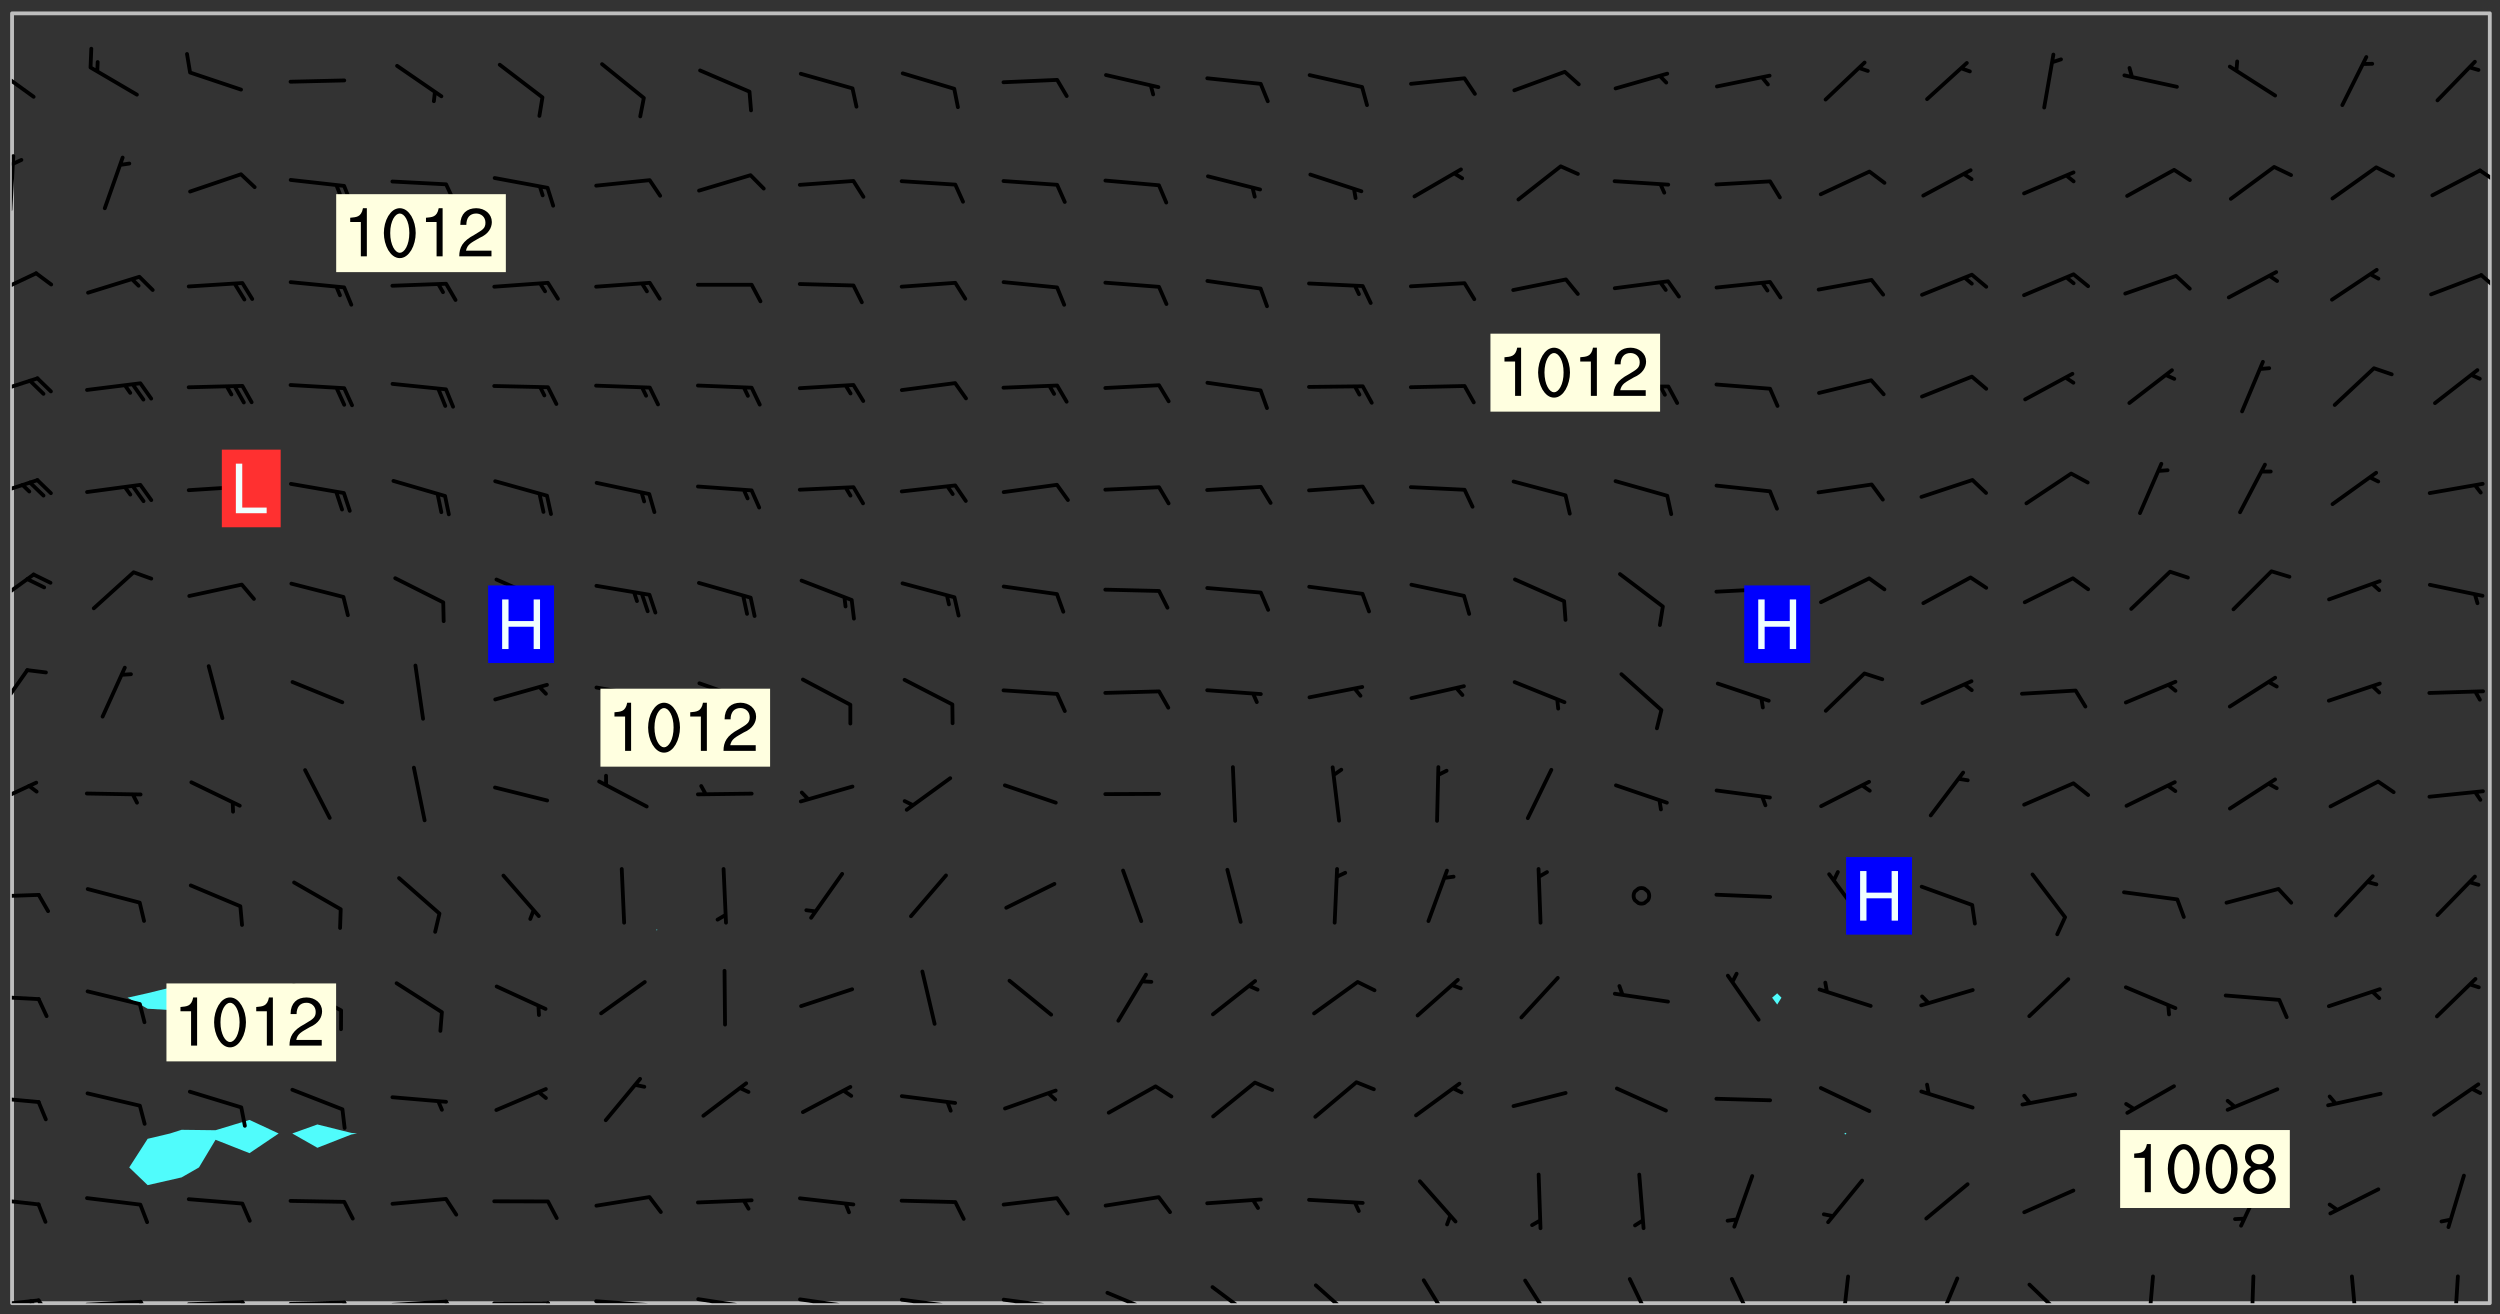 <svg xmlns="http://www.w3.org/2000/svg" role="img" xmlns:xlink="http://www.w3.org/1999/xlink" viewBox="142.45 309.95 326.84 171.84"><rect x="142.45" y="309.95" width="326.84" height="171.84" fill="#333333" stroke="none"/><defs><clipPath id="clip2"><path d="M 144 311.672 L 145 311.672 L 145 480.328 L 144 480.328 Z M 144 311.672"/></clipPath><clipPath id="clip3"><path d="M 144 311.672 L 468 311.672 L 468 480.328 L 144 480.328 Z M 144 311.672"/></clipPath><clipPath id="clip4"><path d="M 467 311.672 L 468 311.672 L 468 480.328 L 467 480.328 Z M 467 311.672"/></clipPath><clipPath id="clip5"><path d="M 144 479 L 148 479 L 148 480.328 L 144 480.328 Z M 144 479"/></clipPath><clipPath id="clip6"><path d="M 147 479 L 150 479 L 150 480.328 L 147 480.328 Z M 147 479"/></clipPath><clipPath id="clip7"><path d="M 146 479 L 148 479 L 148 480.328 L 146 480.328 Z M 146 479"/></clipPath><clipPath id="clip8"><path d="M 153 479 L 162 479 L 162 480.328 L 153 480.328 Z M 153 479"/></clipPath><clipPath id="clip9"><path d="M 160 479 L 163 479 L 163 480.328 L 160 480.328 Z M 160 479"/></clipPath><clipPath id="clip10"><path d="M 166 479 L 175 479 L 175 480.328 L 166 480.328 Z M 166 479"/></clipPath><clipPath id="clip11"><path d="M 173 479 L 176 479 L 176 480.328 L 173 480.328 Z M 173 479"/></clipPath><clipPath id="clip12"><path d="M 180 479 L 188 479 L 188 480.328 L 180 480.328 Z M 180 479"/></clipPath><clipPath id="clip13"><path d="M 187 479 L 189 479 L 189 480.328 L 187 480.328 Z M 187 479"/></clipPath><clipPath id="clip14"><path d="M 193 479 L 202 479 L 202 480.328 L 193 480.328 Z M 193 479"/></clipPath><clipPath id="clip15"><path d="M 200 479 L 203 479 L 203 480.328 L 200 480.328 Z M 200 479"/></clipPath><clipPath id="clip16"><path d="M 206 480 L 215 480 L 215 480.328 L 206 480.328 Z M 206 480"/></clipPath><clipPath id="clip17"><path d="M 213 480 L 216 480 L 216 480.328 L 213 480.328 Z M 213 480"/></clipPath><clipPath id="clip18"><path d="M 220 479 L 228 479 L 228 480.328 L 220 480.328 Z M 220 479"/></clipPath><clipPath id="clip19"><path d="M 227 480 L 229 480 L 229 480.328 L 227 480.328 Z M 227 480"/></clipPath><clipPath id="clip20"><path d="M 233 479 L 241 479 L 241 480.328 L 233 480.328 Z M 233 479"/></clipPath><clipPath id="clip21"><path d="M 240 480 L 242 480 L 242 480.328 L 240 480.328 Z M 240 480"/></clipPath><clipPath id="clip22"><path d="M 246 479 L 255 479 L 255 480.328 L 246 480.328 Z M 246 479"/></clipPath><clipPath id="clip23"><path d="M 253 480 L 256 480 L 256 480.328 L 253 480.328 Z M 253 480"/></clipPath><clipPath id="clip24"><path d="M 260 479 L 268 479 L 268 480.328 L 260 480.328 Z M 260 479"/></clipPath><clipPath id="clip25"><path d="M 267 480 L 269 480 L 269 480.328 L 267 480.328 Z M 267 480"/></clipPath><clipPath id="clip26"><path d="M 273 479 L 281 479 L 281 480.328 L 273 480.328 Z M 273 479"/></clipPath><clipPath id="clip27"><path d="M 280 480 L 282 480 L 282 480.328 L 280 480.328 Z M 280 480"/></clipPath><clipPath id="clip28"><path d="M 286 478 L 294 478 L 294 480.328 L 286 480.328 Z M 286 478"/></clipPath><clipPath id="clip29"><path d="M 300 477 L 307 477 L 307 480.328 L 300 480.328 Z M 300 477"/></clipPath><clipPath id="clip30"><path d="M 314 477 L 320 477 L 320 480.328 L 314 480.328 Z M 314 477"/></clipPath><clipPath id="clip31"><path d="M 328 477 L 333 477 L 333 480.328 L 328 480.328 Z M 328 477"/></clipPath><clipPath id="clip32"><path d="M 341 477 L 346 477 L 346 480.328 L 341 480.328 Z M 341 477"/></clipPath><clipPath id="clip33"><path d="M 355 476 L 359 476 L 359 480.328 L 355 480.328 Z M 355 476"/></clipPath><clipPath id="clip34"><path d="M 368 476 L 373 476 L 373 480.328 L 368 480.328 Z M 368 476"/></clipPath><clipPath id="clip35"><path d="M 383 476 L 385 476 L 385 480.328 L 383 480.328 Z M 383 476"/></clipPath><clipPath id="clip36"><path d="M 395 476 L 399 476 L 399 480.328 L 395 480.328 Z M 395 476"/></clipPath><clipPath id="clip37"><path d="M 407 477 L 414 477 L 414 480.328 L 407 480.328 Z M 407 477"/></clipPath><clipPath id="clip38"><path d="M 423 476 L 425 476 L 425 480.328 L 423 480.328 Z M 423 476"/></clipPath><clipPath id="clip39"><path d="M 436 476 L 438 476 L 438 480.328 L 436 480.328 Z M 436 476"/></clipPath><clipPath id="clip40"><path d="M 449 476 L 451 476 L 451 480.328 L 449 480.328 Z M 449 476"/></clipPath><clipPath id="clip41"><path d="M 463 476 L 465 476 L 465 480.328 L 463 480.328 Z M 463 476"/></clipPath><clipPath id="clip42"><path d="M 144 466 L 148 466 L 148 468 L 144 468 Z M 144 466"/></clipPath><clipPath id="clip43"><path d="M 144 453 L 148 453 L 148 455 L 144 455 Z M 144 453"/></clipPath><clipPath id="clip44"><path d="M 144 439 L 148 439 L 148 441 L 144 441 Z M 144 439"/></clipPath><clipPath id="clip45"><path d="M 144 426 L 148 426 L 148 428 L 144 428 Z M 144 426"/></clipPath><clipPath id="clip46"><path d="M 144 412 L 148 412 L 148 416 L 144 416 Z M 144 412"/></clipPath><clipPath id="clip47"><path d="M 144 397 L 147 397 L 147 404 L 144 404 Z M 144 397"/></clipPath><clipPath id="clip48"><path d="M 144 384 L 148 384 L 148 390 L 144 390 Z M 144 384"/></clipPath><clipPath id="clip49"><path d="M 144 372 L 148 372 L 148 376 L 144 376 Z M 144 372"/></clipPath><clipPath id="clip50"><path d="M 144 359 L 148 359 L 148 362 L 144 362 Z M 144 359"/></clipPath><clipPath id="clip51"><path d="M 144 345 L 148 345 L 148 349 L 144 349 Z M 144 345"/></clipPath><clipPath id="clip52"><path d="M 466 345 L 468 345 L 468 348 L 466 348 Z M 466 345"/></clipPath><clipPath id="clip53"><path d="M 144 330 L 145 330 L 145 338 L 144 338 Z M 144 330"/></clipPath><clipPath id="clip54"><path d="M 144 330 L 146 330 L 146 332 L 144 332 Z M 144 330"/></clipPath><clipPath id="clip55"><path d="M 466 331 L 468 331 L 468 334 L 466 334 Z M 466 331"/></clipPath><clipPath id="clip56"><path d="M 144 318 L 148 318 L 148 323 L 144 323 Z M 144 318"/></clipPath><g id="surface617" clip-path="url(#clip1)"><path fill="#fff" fill-opacity="0" fill-rule="evenodd" d="M 0 0 L 1000 0 L 1000 1000 L 0 1000 Z M 0 0"/><path fill="#d3d3d3" fill-opacity="0" fill-rule="evenodd" d="M162.152 355.867L161.918 356.16 161.977 356.395 162.094 356.566 162.27 356.801 162.562 357.148 162.676 357.207 162.793 357.035 162.852 356.801 163.027 356.625 163.492 356.449 164.191 356.449 164.426 356.742 164.715 357.559 164.773 357.734 164.949 357.965 165.301 358.199 166 358.898 166.172 359.074 166.406 359.422 166.641 359.832 166.93 360.414 167.34 360.879 167.57 361.113 167.805 361.289 167.922 361.52 168.098 361.812 168.27 362.977 168.27 363.211 168.328 363.5 168.387 363.617 168.504 363.734 168.852 364.145 168.969 364.316 169.145 364.492 169.32 364.727 169.438 364.898 169.609 365.25 169.668 365.484 169.902 365.891 170.137 365.832 169.961 366.008 169.902 366.938 169.32 366.938 169.086 366.824 168.738 366.938 168.621 367.055 168.562 367.348 168.504 367.523 168.387 367.695 167.922 367.988 167.863 368.223 167.805 368.336 167.805 368.98 167.863 369.152 167.863 369.562 167.922 369.621 167.922 370.027 167.98 370.434 168.098 370.609 168.156 370.668 168.387 371.309 168.328 371.602 168.328 372.301 168.27 372.883 168.27 373.117 168.211 373.348 168.156 373.699 168.156 375.621 168.211 375.738 168.637 375.738 168.27 375.855 168.246 376.207 169.137 377.375 170.879 377.914 172.219 378.273 172.219 378.812 172.309 379.621 172.844 380.336 174.363 380.605 175.254 380.52 175.344 381.684 175.879 381.863 177.039 381.684 179.094 380.699 180.254 380.336 182.133 380.16 183.828 379.98 183.648 380.699 182.133 380.785 180.883 380.875 180.078 381.145 179.004 381.953 179.273 382.672 179.809 383.57 179.629 384.195 179.363 385.004 179.629 386.082 180.254 386.98 181.059 387.16 182.309 386.98 182.043 387.703 182.141 388.207 182.195 388.5 182.195 388.672 182.254 388.965 182.254 389.371 182.43 389.488 182.781 389.605 183.188 389.605 183.48 389.43 183.594 389.312 183.652 389.195 183.77 388.965 183.828 388.789 184.18 388.324 184.41 388.148 184.586 388.09 184.762 388.148 184.82 388.324 184.938 389.312 184.992 389.781 185.051 389.953 185.168 390.188 185.344 390.246 186.16 390.305 186.449 390.305 186.566 390.539 186.625 390.945 186.684 391.297 186.684 392.402 186.801 392.695 186.918 393.043 187.207 393.742 187.383 394.094 187.965 394.848 188.316 395.023 188.488 395.082 188.957 395.316 189.598 395.781 189.945 396.016 190.238 396.191 190.531 396.246 190.762 396.309 191.578 396.656 191.871 396.832 191.984 397.004 192.336 397.355 192.453 397.531 192.977 398.172 192.977 398.461 193.035 398.812 193.035 399.16 193.094 399.512 193.152 399.801 193.27 399.859 193.441 399.918 193.617 399.918 194.199 400.152 194.375 400.27 194.551 400.559 194.727 400.793 194.84 401.027 195.133 401.258 195.25 401.375 195.25 401.785 195.309 401.84 195.598 402.074 195.832 402.191 195.891 402.309 196.008 402.48 196.066 402.598 196.297 402.832 196.355 403.008 196.59 403.066 196.707 403.125 196.59 403.238 196.531 403.355 196.531 403.473 196.414 403.766 196.297 404.055 196.297 404.637 196.473 404.754 196.59 404.812 196.648 404.93 196.766 405.047 196.879 405.105 197.055 405.453 197.113 405.805 197.172 406.211 197.172 406.387 197.113 406.562 196.996 407.262 196.996 407.434 197.113 407.609 197.406 407.902 197.812 407.902 197.988 408.02 198.105 408.191 198.223 408.484 198.223 408.719 197.695 408.719 197.465 408.484 197.23 408.484 197.055 408.543 196.996 409.242 197.055 409.59 197.172 409.766 197.348 410.176 197.465 410.406 197.754 410.875 197.93 410.93 198.453 410.93 198.688 410.988 199.445 411.629 199.504 411.922 199.504 412.156 199.562 412.215 199.793 412.562 199.793 412.914 199.676 413.086 199.676 413.379 199.969 413.668 200.262 413.844 200.434 413.902 200.727 414.078 201.02 414.195 201.602 414.602 201.891 414.836 202.184 415.012 202.402 415.172 202.418 415.184 202.648 415.359 203.289 415.883 203.465 416.117 203.582 416.293 203.758 416.469 203.871 416.641 203.871 417.281 203.988 417.457 204.457 417.574 205.039 417.691 205.273 417.75 205.504 417.863 205.797 417.98 205.91 418.039 206.496 418.391 206.785 418.562 206.961 418.625 207.137 418.68 207.312 418.738 208.012 419.09 208.301 419.266 208.535 419.32 208.824 419.496 209.059 419.613 209.699 420.02 209.992 420.137 210.164 420.195 210.398 420.254 210.809 420.312 211.039 420.371 211.273 420.488 211.332 420.66 210.922 420.836 211.391 420.895 211.449 421.188 211.562 421.422 211.738 421.477 211.973 421.535 212.148 421.594 212.555 421.711 213.195 421.945 213.312 422.117 213.371 422.352 213.371 422.527 213.312 422.645 213.254 423.051 213.488 423.285 213.605 423.344 213.953 423.461 214.594 423.691 214.77 423.809 215.059 423.926 215.234 424.102 215.469 424.566 216.051 425.672 216.227 425.848 216.574 426.023 216.75 426.141 217.102 426.258 218.148 426.781 218.383 426.84 218.848 426.953 219.141 427.012 219.605 427.188 220.363 427.77 220.598 428.004 220.945 428.469 221.121 428.645 221.41 428.879 222.227 429.578 222.52 429.754 222.809 430.043 223.102 430.219 223.395 430.508 224.09 431.148 224.266 431.324 224.559 431.559 224.848 431.793 225.316 432.082 225.957 432.664 226.305 432.898 226.539 433.191 226.887 433.539 227.238 434.004 228.172 434.996 228.52 435.402 228.637 435.578 228.871 435.637 228.984 435.754 229.629 435.93 229.859 436.043 230.094 436.102 230.387 436.277 230.617 436.395 231.551 437.094 231.957 437.5 232.191 437.676 232.598 437.852 232.832 437.969 233.648 438.316 233.996 438.551 234.23 438.668 234.523 438.957 234.754 439.074 235.512 439.426 235.863 439.598 236.094 439.656 236.387 439.773 236.621 439.832 237.492 440.008 238.309 440.008 238.777 440.238 238.949 440.297 239.824 440.996 240.289 441.113 240.582 441.172 240.758 441.23 240.988 441.289 241.457 441.348 241.805 441.406 242.156 441.465 242.562 441.523 242.855 441.523 243.027 441.582 243.027 441.812 243.203 441.988 243.496 441.988 243.844 442.047 244.195 442.105 244.895 442.223 245.535 442.223 246 441.988 246.293 441.812 246.465 441.695 246.875 441.523 247.164 441.348 248.098 440.883 248.566 440.59 249.09 440.297 249.555 440.125 250.02 439.949 251.07 439.484 251.359 439.367 251.77 439.25 252.059 439.133 252.586 438.957 254.102 438.258 254.684 437.91 254.973 437.852 255.266 437.793 255.613 437.676 256.488 437.445 256.84 437.328 256.953 437.328 257.188 437.27 258.062 437.035 258.297 436.977 259.109 436.977 259.461 436.918 260.277 436.801 260.449 436.742 260.801 436.688 261.094 436.629 261.324 436.57 262.141 436.395 262.316 436.336 262.664 436.336 262.898 436.277 263.363 436.16 264.121 435.988 264.355 435.93 264.703 435.93 265.113 435.812 265.402 435.754 266.688 435.695 266.977 435.695 267.387 435.637 267.617 435.578 267.793 435.578 268.668 435.461 269.074 435.461 269.484 435.344 269.832 435.344 270.184 435.23 271.055 435.172 272.805 435.172 273.852 435.461 274.262 435.578 274.551 435.695 274.902 435.812 275.191 435.93 276.242 436.102 276.531 436.16 276.824 436.16 277.117 436.219 277.289 436.277 277.699 436.336 277.871 436.395 277.988 436.453 278.105 436.453 278.223 436.512 278.574 436.57 278.688 436.57 279.098 436.637 281.02 437.031 282.945 437.426 284.465 437.875 286.16 438.594 288.305 439.398 289.91 438.68 291.34 437.875 292.5 436.797 293.75 436.348 296.785 435.629 298.66 435.27 300.805 433.922 303.039 432.668 305.539 431.41 307.234 430.961 309.02 430.781 310.18 430.512 310.805 431.051 312.145 430.781 312.859 429.793 313.844 428.449 314.289 428.27 315.094 427.91 316.969 427.371 318.754 426.922 320.004 426.652 321.164 426.562 322.863 426.473 324.824 426.203 326.074 426.113 326.613 426.113 327.238 426.023 328.129 426.023 330.273 425.844 332.684 425.664 335.273 425.574 336.969 425.754 338.578 425.844 340.008 426.203 341.168 426.922 343.043 427.91 344.203 429.438 344.469 430.152 345.098 430.242 345.453 431.141 345.988 431.68 346.523 433.207 347.598 433.566 348.133 433.566 347.328 434.102 347.418 435.809 348.133 438.504 349.023 439.309 349.918 440.297 350.633 441.555 352.418 442.094 353.938 441.914 354.293 443.258 355.902 442.453 356.883 441.914 357.152 442.184 357.469 441.969 357.688 441.824 358.488 442.273 358.938 441.914 359.293 441.914 359.828 441.645 360.367 440.926 360.902 440.656 361.527 439.668 362.688 440.117 363.527 440.488 364.922 441.105 366.617 440.926 368.223 440.926 370.008 441.016 370.188 439.309 370.723 437.965 371.527 438.234 372.02 439.082 372.422 439.488 372.332 440.027 372.332 440.387 373.047 440.836 373.758 440.566 375.188 440.566 375.547 441.555 375.992 442.812 376.707 444.156 377.957 444.785 379.652 445.414 380.367 445.234 380.547 444.695 381.527 444.605 381.977 444.965 382.062 446.223 381.797 446.852 381.262 447.031 381.262 447.57 381.977 448.555 382.242 449.094 383.227 450.082 384.027 451.16 383.762 451.52 383.672 452.418 383.047 454.75 382.691 456.816 382.602 458.609 382.422 459.328 382.332 459.867 382.332 461.305 381.352 463.188 380.992 464.895 380.457 465.793 379.652 466.961 379.387 467.5 381.441 468.754 381.527 469.113 381.172 469.652 381.082 469.473 381.082 470.281 381.172 471.719 380.727 472.434 379.652 472.527 379.387 473.242 379.922 474.141 380.727 474.859 381.887 475.668 383.227 475.938 383.672 476.297 383.316 476.746 381.527 476.656 380.277 476.207 379.562 475.488 378.938 475.398 378.762 478.988 378.574 480.297 467.934 480.297 467.934 311.703 412.664 311.703 412.664 360.785 413.426 360.91 416.715 361.453 418.738 364.289 418.738 367.043 421.09 367.375 423.438 367.707 427.488 367.707 426.109 371.867 424.086 372.574 422.062 373.277 421.52 373.621 418.926 375.238 418.738 375.355 416.715 373.277 415.984 370.535 413.312 368.457 411.938 364.957 411.871 364.875 409.914 362.203 412.664 360.785 412.664 311.703 294.422 311.703 294.422 403.117 294.539 403.148 294.672 403.16 294.746 403.234 294.852 403.281 294.941 403.34 295.027 403.398 295.117 403.457 295.414 403.754 295.473 403.844 295.504 403.961 295.531 404.078 295.547 404.215 295.516 404.332 295.457 404.422 295.398 404.508 295.355 404.613 295.309 404.715 295.281 404.836 295.281 404.98 295.457 405.25 295.605 405.398 295.68 405.484 295.754 405.559 295.797 405.664 295.859 405.754 295.918 405.84 295.961 405.945 296.02 406.035 296.066 406.137 296.109 406.242 296.168 406.328 296.285 406.508 296.359 406.582 296.422 406.668 296.48 406.758 296.523 406.863 296.582 406.953 296.641 407.039 296.703 407.129 296.762 407.219 296.805 407.32 296.922 407.5 296.996 407.574 297.055 407.66 297.129 407.734 297.219 407.793 297.324 407.84 297.473 407.84 297.605 407.824 297.738 407.84 297.84 407.793 297.914 407.719 297.961 407.617 297.945 407.484 297.945 407.336 297.898 407.23 297.871 407.113 297.824 407.012 297.797 406.891 297.754 406.789 297.691 406.699 297.648 406.598 297.605 406.492 297.574 406.375 297.559 406.242 297.547 406.105 297.633 406.047 297.691 405.961 297.812 405.93 297.855 406.035 297.871 406.168 297.871 406.285 297.93 406.387 297.988 406.477 298.078 406.535 298.227 406.684 298.285 406.773 298.328 406.879 298.316 406.98 298.402 407.039 298.508 407.086 298.594 407.145 298.684 407.203 298.758 407.277 298.641 407.305 298.535 407.352 298.449 407.41 298.375 407.484 298.316 407.574 298.254 407.66 298.227 407.781 298.18 407.883 298.137 407.988 298.105 408.105 298.094 408.238 298.078 408.371 298.078 408.52 298.105 408.637 298.152 408.742 298.195 408.844 298.254 408.934 298.328 409.008 298.418 409.066 298.492 409.141 298.582 409.199 298.641 409.289 298.684 409.395 298.73 409.496 298.848 409.527 298.98 409.543 299.129 409.543 299.246 409.512 299.352 409.555 299.395 409.66 299.441 409.762 299.469 409.883 299.5 410 299.527 410.117 299.559 410.238 299.586 410.355 299.691 410.398 299.793 410.445 299.926 410.43 300.074 410.578 300.137 410.664 300.211 410.738 300.281 410.812 300.371 410.875 300.477 410.918 300.578 410.961 300.695 410.992 300.832 411.008 300.949 410.977 301.023 410.902 301.051 410.785 301.039 410.652 301.008 410.531 300.98 410.414 301.023 410.309 301.141 410.309 301.23 410.371 301.348 410.398 301.496 410.398 301.629 410.414 301.777 410.414 301.91 410.43 302.043 410.414 302.191 410.414 302.324 410.398 302.457 410.387 302.594 410.398 302.711 410.371 302.844 410.355 303.035 410.297 302.977 410.473 302.961 410.605 302.934 410.727 302.918 410.859 302.859 410.945 302.727 410.961 302.621 411.008 302.516 411.051 302.398 411.082 302.281 411.109 302.016 411.141 301.867 411.141 301.734 411.156 301.66 411.23 301.719 411.316 301.867 411.465 301.984 411.645 302.059 411.715 302.148 411.777 302.238 411.836 302.324 411.895 302.414 411.953 302.516 411.996 302.621 412.059 302.727 412.102 302.812 412.16 302.918 412.207 303.02 412.25 303.199 412.367 303.258 412.457 303.215 412.559 303.168 412.664 303.184 412.797 303.406 413.02 303.465 413.109 303.508 413.211 303.539 413.332 303.582 413.434 303.598 413.566 303.629 413.684 303.641 413.82 303.672 413.938 303.82 414.086 303.922 414.129 304.027 414.172 304.145 414.203 304.277 414.219 304.414 414.234 304.531 414.234 304.648 414.203 304.738 414.145 304.781 414.039 304.828 413.938 304.871 413.832 304.902 413.715 304.914 413.582 304.914 413.434 304.902 413.301 304.887 413.168 304.855 413.051 304.812 412.945 304.766 412.84 304.723 412.738 304.68 412.633 304.664 412.5 304.68 412.367 304.707 412.25 304.738 412.133 304.766 412.012 304.812 411.91 304.902 411.852 304.988 411.789 305.062 411.715 305.152 411.656 305.375 411.434 305.434 411.348 305.508 411.273 305.625 411.094 305.684 411.008 305.684 410.859 305.609 410.785 305.508 410.738 305.402 410.695 305.301 410.652 305.242 410.562 305.195 410.457 305.168 410.34 305.258 410.281 305.375 410.25 305.477 410.207 305.656 410.09 305.805 409.941 305.816 409.809 305.805 409.703 305.715 409.645 305.582 409.66 305.434 409.66 305.301 409.676 305.168 409.66 305.047 409.629 304.961 409.57 304.887 409.496 304.828 409.406 304.766 409.32 304.648 409.141 304.59 409.055 304.621 408.934 304.707 408.875 304.828 408.844 304.887 408.758 304.887 408.637 304.855 408.52 304.797 408.43 304.738 408.344 304.691 408.238 304.664 408.121 304.648 407.988 304.707 407.898 304.781 407.824 304.871 407.766 304.988 407.586 305.062 407.512 305.121 407.426 305.27 407.277 305.391 407.246 305.523 407.23 305.656 407.246 305.73 407.32 305.773 407.426 305.789 407.559 305.758 407.676 305.641 407.707 305.508 407.719 305.359 407.867 305.316 407.973 305.27 408.074 305.242 408.195 305.211 408.312 305.211 408.461 305.242 408.578 305.285 408.684 305.344 408.773 305.418 408.844 305.492 408.918 305.609 408.949 305.73 408.977 305.848 408.949 305.98 408.934 306.098 408.934 306.188 408.992 306.262 409.066 306.309 409.172 306.367 409.258 306.469 409.305 306.602 409.32 306.707 409.363 306.793 409.422 306.781 409.527 306.707 409.602 306.527 409.719 306.469 409.809 306.379 409.867 306.309 409.941 306.234 410.016 306.172 410.105 306.145 410.223 306.129 410.355 306.145 410.488 306.129 410.621 306.129 410.77 306.145 410.902 306.172 411.02 306.203 411.141 306.277 411.215 306.367 411.273 306.453 411.332 306.543 411.391 306.66 411.422 306.66 411.508 306.559 411.555 306.469 411.613 306.203 411.645 306.086 411.672 305.938 411.672 305.832 411.715 305.73 411.762 305.672 411.852 305.609 412.086 305.598 412.219 305.566 412.34 305.551 412.473 305.551 412.766 305.539 412.898 305.551 413.035 305.566 413.168 305.699 413.184 305.832 413.195 305.953 413.227 306.039 413.285 306.113 413.359 306.16 413.465 306.203 413.566 306.219 413.699 306.219 414.145 306.203 414.277 306.203 414.723 306.234 414.988 306.262 415.105 306.277 415.238 306.309 415.355 306.395 415.566 306.426 415.832 306.426 415.98 306.395 416.098 306.367 416.215 306.336 416.336 306.309 416.453 306.277 416.57 306.246 416.691 306.234 416.824 306.219 416.957 306.309 417.016 306.426 416.984 306.527 417 306.574 417.105 306.543 417.371 306.543 417.812 306.5 417.918 306.453 418.023 306.41 418.125 306.367 418.23 306.309 418.316 306.277 418.438 306.234 418.555 306.203 418.672 306.188 418.805 306.203 418.938 306.262 419.027 306.367 419.074 306.453 419.133 306.512 419.219 306.5 419.355 306.469 419.473 306.426 419.574 306.426 420.02 306.41 420.152 306.41 420.301 306.379 420.418 306.336 420.523 306.309 420.641 306.262 420.746 306.219 420.848 306.188 420.969 306.16 421.086 306.129 421.219 306.098 421.336 306.07 421.453 306.027 421.559 305.996 421.676 305.965 421.797 305.953 421.93 305.938 422.062 305.938 422.359 305.965 422.477 305.965 422.625 306.012 423.023 306.039 423.141 306.098 423.23 306.219 423.262 306.367 423.262 306.5 423.246 306.559 423.336 306.559 423.453 306.5 423.543 306.41 423.602 306.309 423.645 306.203 423.691 306.113 423.75 306.027 423.809 305.891 423.824 305.773 423.793 305.641 423.777 305.539 423.824 305.477 423.91 305.465 424.047 305.449 424.18 305.418 424.297 305.391 424.414 305.375 424.547 305.344 424.668 305.344 424.965 305.359 425.098 305.391 425.215 305.391 425.363 305.402 425.496 305.402 425.645 305.375 425.762 305.328 425.863 305.301 425.984 305.27 426.102 305.211 426.191 305.137 426.266 305.035 426.309 304.93 426.355 304.812 426.383 304.691 426.414 304.59 426.367 304.648 426.281 304.754 426.234 304.781 426.117 304.812 426 304.84 425.879 304.871 425.762 304.871 425.613 304.887 425.48 304.855 425.363 304.812 425.258 304.707 425.273 304.633 425.348 304.531 425.391 304.441 425.453 304.367 425.527 304.324 425.629 304.309 425.762 304.277 425.879 304.25 426 304.219 426.117 304.191 426.234 304.16 426.355 304.133 426.473 304.102 426.59 304.059 426.695 303.969 426.754 303.879 426.754 303.762 426.723 303.73 426.637 303.746 426.5 303.715 426.383 303.715 426.234 303.703 426.102 303.703 425.953 303.641 425.719 303.613 425.598 303.57 425.496 303.523 425.391 303.465 425.305 303.406 425.215 303.363 425.109 303.301 425.023 303.152 424.875 303.082 424.801 302.977 424.754 302.871 424.711 302.77 424.668 302.473 424.371 302.383 424.297 302.297 424.238 302.191 424.195 302.102 424.133 302.016 424.074 301.91 424.031 301.82 423.973 301.734 423.91 301.66 423.84 301.555 423.793 301.469 423.734 301.363 423.691 301.273 423.629 301.172 423.586 301.066 423.543 300.98 423.484 300.875 423.438 300.77 423.395 300.668 423.348 300.578 423.289 300.477 423.246 300.371 423.203 300.281 423.141 300.164 423.113 300.031 423.098 299.898 423.113 299.75 423.113 299.617 423.129 299.5 423.098 299.41 423.039 299.336 422.965 299.246 422.906 299.145 422.859 298.996 422.859 298.875 422.832 298.773 422.789 298.699 422.715 298.582 422.535 298.492 422.477 298.391 422.434 298.301 422.371 298.195 422.328 298.105 422.27 298.02 422.211 297.914 422.164 297.855 422.078 297.797 421.988 297.754 421.883 297.707 421.781 297.633 421.707 297.547 421.648 297.473 421.574 297.383 421.516 297.16 421.293 297.117 421.188 297.086 420.922 297.191 420.879 297.336 420.879 297.441 420.922 297.516 420.996 297.605 421.055 297.691 421.113 297.797 421.16 297.887 421.219 298.035 421.367 298.105 421.441 298.254 421.59 298.316 421.676 298.391 421.75 298.477 421.809 298.551 421.883 298.641 421.945 298.73 422.004 298.816 422.062 299.086 422.238 299.188 422.285 299.293 422.328 299.395 422.371 299.441 422.297 299.5 422.211 299.574 422.137 299.645 422.062 299.75 422.105 299.824 422.18 299.883 422.27 299.926 422.371 299.973 422.477 300.016 422.582 300.137 422.609 300.254 422.582 300.328 422.492 300.371 422.387 300.43 422.297 300.504 422.223 300.609 422.18 300.727 422.152 300.859 422.164 300.949 422.223 301.098 422.371 301.156 422.461 301.199 422.566 301.246 422.668 301.289 422.773 301.332 422.875 301.438 422.922 301.543 422.965 301.676 422.98 301.762 422.922 301.82 422.832 301.895 422.758 302 422.715 302.117 422.742 302.223 422.789 302.324 422.832 302.43 422.875 302.531 422.922 302.711 423.039 302.711 423.156 302.695 423.289 302.711 423.422 302.727 423.559 302.785 423.645 302.887 423.691 303.008 423.719 303.125 423.75 303.273 423.75 303.391 423.719 303.449 423.629 303.629 423.512 303.688 423.422 303.762 423.348 303.82 423.262 303.938 423.082 304.117 422.965 304.234 422.996 304.324 423.055 304.367 423.129 304.352 423.262 304.352 423.379 304.441 423.438 304.59 423.438 304.723 423.422 304.855 423.41 305.121 423.379 305.227 423.336 305.344 423.305 305.465 423.277 305.539 423.203 305.609 423.129 305.672 423.039 305.656 422.934 305.609 422.832 305.508 422.789 305.402 422.773 305.285 422.801 305.02 422.832 304.871 422.832 304.797 422.758 304.707 422.699 304.59 422.668 304.473 422.641 304.34 422.625 304.191 422.625 304.059 422.641 303.762 422.641 303.656 422.594 303.508 422.445 303.465 422.344 303.406 422.254 303.629 422.031 303.715 421.973 303.82 421.93 303.938 421.898 304.07 421.883 304.203 421.898 304.34 421.914 304.441 421.957 304.574 421.945 304.664 421.883 304.766 421.84 304.828 421.75 304.781 421.648 304.691 421.59 304.574 421.559 304.473 421.516 304.414 421.426 304.352 421.336 304.352 421.219 304.367 421.086 304.473 421.039 304.547 420.969 304.547 420.848 304.457 420.789 304.426 420.672 304.516 420.613 304.59 420.539 304.633 420.434 304.691 420.344 304.738 420.242 304.754 420.109 304.754 419.961 304.707 419.855 304.664 419.754 304.574 419.695 304.441 419.68 304.34 419.637 304.203 419.621 304.086 419.59 303.641 419.59 303.508 419.574 303.375 419.562 303.242 419.547 303.125 419.516 302.977 419.516 302.844 419.5 302.711 419.488 302.445 419.457 302.324 419.414 302.238 419.355 302.164 419.281 302.164 419.133 302.176 419 302.281 418.953 302.383 418.91 302.516 418.895 302.668 418.895 302.801 418.879 303.094 418.879 303.215 418.91 303.316 418.953 303.406 419.012 303.641 419.074 303.762 419.027 303.852 418.969 303.953 418.926 304.086 418.91 304.191 418.953 304.293 419 304.426 419.012 304.547 418.984 304.691 418.984 304.812 418.953 304.93 418.926 305.035 418.879 305.109 418.805 305.195 418.746 305.344 418.598 305.402 418.512 305.449 418.406 305.477 418.289 305.492 418.184 305.391 418.141 305.301 418.082 305.184 418.051 305.078 418.008 304.988 417.945 304.914 417.859 304.84 417.785 304.738 417.742 304.633 417.695 304.531 417.652 304.473 417.562 304.426 417.461 304.34 417.25 304.277 417.164 304.219 417.074 304.145 417 304.059 416.941 303.789 416.941 303.672 416.973 303.582 417.031 303.48 417.074 303.348 417.09 303.242 417.074 303.215 416.957 303.152 416.867 303.035 416.836 302.934 416.793 302.785 416.645 302.754 416.527 302.738 416.422 302.812 416.348 302.992 416.23 303.109 416.203 303.227 416.172 303.363 416.188 303.465 416.23 303.57 416.273 303.672 416.32 303.777 416.363 303.895 416.395 304.027 416.41 304.145 416.438 304.277 416.453 304.383 416.438 304.473 416.379 304.398 416.305 304.293 416.262 304.219 416.188 304.145 416.098 303.996 415.949 303.91 415.891 303.82 415.832 303.746 415.758 303.656 415.699 303.555 415.652 303.434 415.625 303.332 415.578 303.227 415.535 303.109 415.504 303.008 415.461 302.887 415.43 302.738 415.43 302.621 415.461 302.516 415.504 302.43 415.566 302.25 415.684 302.164 415.742 302.074 415.801 301.969 415.848 301.883 415.906 301.777 415.949 301.676 415.992 301.57 416.039 301.496 416.113 301.438 416.203 301.379 416.289 301.332 416.395 301.273 416.48 301.199 416.555 301.066 416.543 300.949 416.512 300.832 416.512 300.758 416.586 300.668 416.645 300.594 416.719 300.504 416.777 300.418 416.836 300.312 416.883 300.211 416.926 300.074 416.941 299.973 416.898 299.824 416.75 299.719 416.703 299.633 416.703 299.527 416.75 299.426 416.793 299.305 416.824 299.188 416.793 299.113 416.719 299.113 416.602 299.145 416.48 299.219 416.41 299.277 416.32 299.352 416.246 299.469 416.215 299.574 416.172 299.867 416.172 300 416.156 300.137 416.141 300.238 416.098 300.328 416.039 300.43 415.992 300.52 415.934 300.652 415.922 300.742 415.98 300.875 415.992 300.965 415.934 301.051 415.875 301.156 415.832 301.246 415.773 301.332 415.711 301.422 415.652 301.57 415.504 301.629 415.418 301.688 415.328 301.793 415.285 301.926 415.27 302.043 415.297 302.164 415.328 302.223 415.27 302.281 415.18 302.312 414.914 302.34 414.797 302.445 414.809 302.578 414.824 302.68 414.781 302.77 414.723 302.828 414.633 302.902 414.559 302.961 414.469 303.008 414.367 303.02 414.234 303.008 414.102 302.961 413.996 302.812 413.848 302.754 413.758 302.695 413.672 302.652 413.566 302.652 413.121 302.668 412.988 302.668 412.84 302.68 412.707 302.621 412.648 302.531 412.707 302.43 412.664 302.25 412.547 302.164 412.488 302.102 412.398 302.043 412.309 301.969 412.234 301.883 412.176 301.762 412.207 301.66 412.219 301.555 412.266 301.469 412.324 301.363 412.367 301.215 412.516 301.125 412.574 301.039 412.633 300.949 412.695 300.844 412.738 300.711 412.754 300.711 412.633 300.816 412.59 300.934 412.559 301.008 412.488 301.051 412.383 301.051 412.234 301.023 412.117 300.875 411.969 300.742 411.953 300.594 411.953 300.477 411.984 300.371 412.027 300.27 412.07 300.18 412.133 300.062 412.16 299.988 412.086 300 411.953 299.957 411.852 299.914 411.746 299.824 411.688 299.707 411.715 299.586 411.746 299.469 411.777 299.367 411.82 299.246 411.852 299.145 411.895 299.039 411.938 298.949 411.996 298.848 412.012 298.848 411.895 298.863 411.762 298.805 411.672 298.73 411.715 298.582 411.863 298.523 411.953 298.449 412.027 298.402 412.133 298.359 412.234 298.285 412.309 298.227 412.398 298.152 412.473 298.094 412.559 298.02 412.633 297.93 412.695 297.855 412.766 297.781 412.84 297.68 412.855 297.547 412.871 297.441 412.828 297.441 412.707 297.59 412.559 297.633 412.457 297.691 412.367 297.738 412.266 297.781 412.16 297.84 412.07 297.871 411.953 297.914 411.852 297.945 411.73 297.973 411.613 298.02 411.508 298.062 411.406 298.105 411.301 298.18 411.23 298.27 411.168 298.359 411.109 298.461 411.066 298.758 411.066 299.023 411.035 299.129 410.992 299.055 410.918 298.938 410.887 298.832 410.844 298.742 410.785 298.641 410.738 298.551 410.68 298.449 410.637 298.344 410.594 298.254 410.531 298.168 410.473 298.062 410.43 297.961 410.387 297.84 410.355 297.723 410.324 297.621 410.281 297.5 410.25 297.398 410.207 297.309 410.148 297.266 410.043 297.25 409.91 297.352 409.867 297.484 409.852 297.621 409.867 297.754 409.852 297.855 409.809 297.914 409.719 297.93 409.613 297.84 409.555 297.766 409.48 297.664 409.438 297.574 409.379 297.426 409.23 297.383 409.125 297.367 408.992 297.367 408.699 297.309 408.609 297.219 408.551 297.145 408.477 297.102 408.371 297.07 408.254 297.012 408.164 296.938 408.09 296.82 408.062 296.746 407.988 296.656 407.93 296.566 407.867 296.48 407.809 296.406 407.734 296.348 407.648 296.301 407.543 296.215 407.484 296.066 407.336 295.871 407.277 295.738 407.293 295.637 407.336 295.562 407.41 295.516 407.512 295.473 407.617 295.414 407.707 295.355 407.793 295.059 408.09 294.969 408.148 294.883 408.148 294.82 408.062 294.777 407.957 294.809 407.84 294.867 407.75 294.895 407.633 294.883 407.5 294.793 407.438 294.688 407.484 294.57 407.512 294.453 407.543 294.184 407.719 294.082 407.766 293.965 407.793 293.859 407.84 293.77 407.898 293.668 407.941 293.609 407.855 293.562 407.75 293.578 407.617 293.625 407.512 293.695 407.438 293.77 407.367 293.828 407.277 293.828 407.129 293.785 407.023 293.547 407.023 293.445 407.07 293.414 407.188 293.387 407.305 293.355 407.426 293.281 407.469 293.148 407.484 293.074 407.438 293.031 407.336 292.988 407.23 292.941 407.129 292.898 407.023 292.777 407.055 292.676 407.098 292.543 407.113 292.426 407.145 292.32 407.188 292.23 407.246 292.129 407.293 292.008 407.32 291.875 407.336 291.773 407.293 291.715 407.203 291.668 407.098 291.625 406.996 291.582 406.891 291.582 406.773 291.641 406.684 291.727 406.625 291.906 406.508 292.008 406.461 292.113 406.418 292.219 406.359 292.32 406.316 292.41 406.254 292.512 406.211 292.617 406.152 292.719 406.105 292.809 406.047 292.914 406.004 293.016 405.961 293.105 405.898 293.207 405.855 293.344 405.84 293.461 405.871 293.562 405.914 293.684 405.945 293.785 405.988 293.891 406.035 293.992 406.078 294.098 406.121 294.199 406.168 294.305 406.211 294.406 406.254 294.512 406.301 294.598 406.359 294.703 406.402 294.82 406.434 294.926 406.477 295.027 406.523 295.117 406.582 295.223 406.625 295.324 406.668 295.43 406.715 295.547 406.742 295.648 406.789 295.77 406.816 295.918 406.816 296.004 406.758 296.02 406.656 296.078 406.566 296.051 406.449 295.977 406.375 295.859 406.195 295.785 406.121 295.695 406.047 295.516 405.93 295.43 405.871 295.324 405.828 295.223 405.781 294.953 405.605 294.895 405.516 294.82 405.441 294.762 405.352 294.719 405.25 294.688 405.133 294.672 404.996 294.672 404.434 294.66 404.301 294.645 404.168 294.613 404.051 294.598 403.918 294.586 403.785 294.555 403.664 294.332 403.441 294.273 403.355 294.258 403.25 294.289 403.133 294.422 403.117 294.422 311.703 172.992 311.703 172.992 313.156 172.934 313.391 172.582 314.441 172.41 314.965 172.293 315.312 172.117 315.723 172 315.895 171.766 316.188 171.535 316.246 171.184 316.246 171.066 316.305 170.836 316.711 170.836 317.004 170.953 317.18 171.184 317.41 171.301 317.645 171.941 318.402 172.234 318.867 172.41 319.102 172.641 319.453 172.875 319.801 173.516 320.617 173.691 321.082 173.863 321.492 173.98 322.188 174.156 322.656 174.273 324.055 174.332 324.52 174.332 325.395 174.449 326.441 174.449 331.223 174.391 331.688 174.039 332.969 173.863 333.492 173.75 333.902 173.398 334.832 172.934 336 172.699 336.582 172.582 336.758 172.41 337.105 172.234 337.512 171.883 338.328 171.824 338.621 171.711 338.914 171.594 339.203 171.535 339.379 171.418 340.254 171.359 340.66 171.301 340.777 171.242 340.953 171.184 341.125 170.953 341.652 170.836 341.824 170.836 342.059 170.719 342.293 170.66 342.465 170.484 343.051 170.484 343.34 170.426 343.516 170.426 343.809 170.367 343.922 170.309 344.449 170.309 344.621 170.254 344.855 170.254 347.477 170.078 348.293 169.961 348.469 169.785 348.703 169.668 348.875 169.555 349.109 168.969 350.043 168.738 350.332 168.445 350.797 168.27 351.031 167.98 351.383 167.629 352.082 167.516 352.312 167.34 352.723 167.164 352.953 166.758 353.48 165.941 354.18 165.648 354.352 165.359 354.586 165.184 354.703 165.008 354.879 164.484 355.285 163.957 355.461 163.785 355.637 163.551 355.691 162.91 355.867 162.152 355.867M174.363 386.891L173.289 387.34 173.648 388.234 174.898 387.52 175.344 386.98 174.363 386.891"/><path fill="#d3d3d3" fill-opacity="0" fill-rule="evenodd" d="M201.508 416.598L200.613 416.598 201.062 417.227 202.043 417.586 202.848 417.496 203.293 416.508 203.117 416.598 202.402 416.242 201.508 416.598M356.129 475.668L356.07 475.145 356.07 474.852 356.184 474.559 356.242 474.328 356.711 473.859 356.824 473.859 356.941 473.746 357.059 473.688 357.234 473.688 357.469 473.629 357.816 473.629 358.051 473.688 358.168 473.746 358.398 473.918 358.457 474.094 358.574 474.676 358.574 474.969 358.457 475.145 358.285 475.434 358.109 475.609 357.582 476.133 357.352 476.367 357.234 476.426 357.059 476.426 356.941 476.367 356.535 476.074 356.359 475.957 356.242 475.898 356.184 475.785 356.129 475.668M362.77 464.711L362.711 464.539 362.711 463.43 362.77 463.258 362.945 463.199 363.117 463.141 363.293 463.141 363.527 463.082 363.645 463.141 363.703 463.84 363.645 464.012 363.527 464.188 363.41 464.246 363.176 464.77 363.062 464.828 362.828 464.828 362.77 464.711M372.383 450.32L372.266 450.145 372.266 449.445 372.559 448.57 372.676 448.398 372.852 448.047 372.965 447.816 373.082 447.523 373.434 446.766 373.551 446.535 373.723 446.301 373.898 446.301 374.016 446.242 374.656 446.242 374.773 446.301 375.008 446.535 375.18 446.648 375.531 446.941 375.648 447.059 375.762 447.234 375.762 447.348 375.879 447.406 375.996 447.523 375.996 448.223 375.938 448.398 375.938 448.629 375.879 448.805 375.531 449.855 375.414 450.086 375.297 450.32 375.18 450.379 374.949 450.613 374.309 450.902 373.434 450.902 373.023 450.785 372.383 450.32"/><path fill="none" stroke="#bebebe" stroke-linecap="round" stroke-linejoin="round" stroke-miterlimit="10" stroke-width=".5" d="M 431.957 354.305 L 108.027 354.305 L 108.027 185.68 L 431.957 185.68 L 431.957 354.305" transform="matrix(1 0 0 -1 36 666)"/><g clip-path="url(#clip2)"><path fill="#fff" fill-opacity="0" fill-rule="evenodd" d="M 144 475.891 L 144 480.328 L 144.004 480.328 L 144 480.328 L 144 311.672 L 144.004 311.672 L 144 311.672 L 144 475.891"/></g><g clip-path="url(#clip3)"><path fill="#fff" fill-opacity="0" fill-rule="evenodd" d="M 144.004 480.328 L 144.004 311.672 L 166.191 311.672 L 166.191 438.703 L 161.754 439.793 L 159.121 440.383 L 161.754 441.828 L 166.191 442.086 L 170.629 441.07 L 171.777 440.383 L 170.629 439.395 L 166.191 438.703 L 166.191 311.672 L 175.066 311.672 L 175.066 456.363 L 170.629 457.711 L 166.191 457.656 L 164.68 458.137 L 161.754 458.832 L 159.344 462.574 L 161.754 464.891 L 166.191 463.879 L 168.465 462.574 L 170.629 458.961 L 175.066 460.711 L 178.883 458.137 L 175.066 456.363 L 175.066 311.672 L 183.945 311.672 L 183.945 456.957 L 180.66 458.137 L 183.945 460.008 L 188.383 458.27 L 189.133 458.137 L 188.383 458.062 L 183.945 456.957 L 183.945 311.672 L 228.328 311.672 L 228.328 431.438 L 228.258 431.508 L 228.328 431.609 L 228.383 431.508 L 228.328 431.438 L 228.328 311.672 L 374.793 311.672 L 374.793 439.812 L 374.129 440.383 L 374.793 441.277 L 375.352 440.383 L 374.793 439.812 L 374.793 311.672 L 383.672 311.672 L 383.672 458.051 L 383.586 458.137 L 383.672 458.285 L 383.859 458.137 L 383.672 458.051 L 383.672 311.672 L 467.996 311.672 L 467.996 480.328 L 144.004 480.328"/></g><path fill="#50fcfc" fill-rule="evenodd" d="M161.754 441.828L159.121 440.383 161.754 439.793 166.191 438.703 170.629 439.395 171.777 440.383 170.629 441.07 166.191 442.086 161.754 441.828M161.754 464.891L159.344 462.574 161.754 458.832 164.68 458.137 166.191 457.656 170.629 457.711 175.066 456.363 178.883 458.137 175.066 460.711 170.629 458.961 168.465 462.574 166.191 463.879 161.754 464.891M183.945 460.008L180.66 458.137 183.945 456.957 188.383 458.062 189.133 458.137 188.383 458.27 183.945 460.008M228.328 431.609L228.258 431.508 228.328 431.438 228.383 431.508 228.328 431.609M374.793 441.277L374.129 440.383 374.793 439.812 375.352 440.383 374.793 441.277M383.672 458.285L383.586 458.137 383.672 458.051 383.859 458.137 383.672 458.285"/><g clip-path="url(#clip4)"><path fill="#fff" fill-opacity="0" fill-rule="evenodd" d="M 467.996 480.328 L 468 480.328 L 468 311.672 L 467.996 311.672 L 468 311.672 L 468 480.328 L 467.996 480.328"/></g><g clip-path="url(#clip5)"><path fill="none" stroke="#000" stroke-linecap="round" stroke-linejoin="round" stroke-miterlimit="10" stroke-width=".5" d="M 111.492 186.043 L 104.508 185.297" transform="matrix(1 0 0 -1 36 666)"/></g><g clip-path="url(#clip6)"><path fill="none" stroke="#000" stroke-linecap="round" stroke-linejoin="round" stroke-miterlimit="10" stroke-width=".5" d="M 111.492 186.043 L 112.867 184.012" transform="matrix(1 0 0 -1 36 666)"/></g><g clip-path="url(#clip7)"><path fill="none" stroke="#000" stroke-linecap="round" stroke-linejoin="round" stroke-miterlimit="10" stroke-width=".5" d="M 110.477 185.934 L 111.164 184.918" transform="matrix(1 0 0 -1 36 666)"/></g><g clip-path="url(#clip8)"><path fill="none" stroke="#000" stroke-linecap="round" stroke-linejoin="round" stroke-miterlimit="10" stroke-width=".5" d="M 124.824 185.859 L 117.805 185.48" transform="matrix(1 0 0 -1 36 666)"/></g><g clip-path="url(#clip9)"><path fill="none" stroke="#000" stroke-linecap="round" stroke-linejoin="round" stroke-miterlimit="10" stroke-width=".5" d="M 124.824 185.859 L 126.09 183.758" transform="matrix(1 0 0 -1 36 666)"/></g><g clip-path="url(#clip10)"><path fill="none" stroke="#000" stroke-linecap="round" stroke-linejoin="round" stroke-miterlimit="10" stroke-width=".5" d="M 138.141 185.805 L 131.121 185.535" transform="matrix(1 0 0 -1 36 666)"/></g><g clip-path="url(#clip11)"><path fill="none" stroke="#000" stroke-linecap="round" stroke-linejoin="round" stroke-miterlimit="10" stroke-width=".5" d="M 138.141 185.805 L 139.375 183.684" transform="matrix(1 0 0 -1 36 666)"/></g><g clip-path="url(#clip12)"><path fill="none" stroke="#000" stroke-linecap="round" stroke-linejoin="round" stroke-miterlimit="10" stroke-width=".5" d="M 151.457 185.758 L 144.434 185.586" transform="matrix(1 0 0 -1 36 666)"/></g><g clip-path="url(#clip13)"><path fill="none" stroke="#000" stroke-linecap="round" stroke-linejoin="round" stroke-miterlimit="10" stroke-width=".5" d="M 151.457 185.758 L 152.66 183.617" transform="matrix(1 0 0 -1 36 666)"/></g><g clip-path="url(#clip14)"><path fill="none" stroke="#000" stroke-linecap="round" stroke-linejoin="round" stroke-miterlimit="10" stroke-width=".5" d="M 164.766 185.887 L 157.754 185.453" transform="matrix(1 0 0 -1 36 666)"/></g><g clip-path="url(#clip15)"><path fill="none" stroke="#000" stroke-linecap="round" stroke-linejoin="round" stroke-miterlimit="10" stroke-width=".5" d="M 164.766 185.887 L 166.051 183.797" transform="matrix(1 0 0 -1 36 666)"/></g><g clip-path="url(#clip16)"><path fill="none" stroke="#000" stroke-linecap="round" stroke-linejoin="round" stroke-miterlimit="10" stroke-width=".5" d="M 178.09 185.684 L 171.062 185.66" transform="matrix(1 0 0 -1 36 666)"/></g><g clip-path="url(#clip17)"><path fill="none" stroke="#000" stroke-linecap="round" stroke-linejoin="round" stroke-miterlimit="10" stroke-width=".5" d="M 178.09 185.684 L 179.246 183.52" transform="matrix(1 0 0 -1 36 666)"/></g><g clip-path="url(#clip18)"><path fill="none" stroke="#000" stroke-linecap="round" stroke-linejoin="round" stroke-miterlimit="10" stroke-width=".5" d="M 191.395 185.41 L 184.387 185.934" transform="matrix(1 0 0 -1 36 666)"/></g><g clip-path="url(#clip19)"><path fill="none" stroke="#000" stroke-linecap="round" stroke-linejoin="round" stroke-miterlimit="10" stroke-width=".5" d="M 191.395 185.41 L 192.379 183.16" transform="matrix(1 0 0 -1 36 666)"/></g><g clip-path="url(#clip20)"><path fill="none" stroke="#000" stroke-linecap="round" stroke-linejoin="round" stroke-miterlimit="10" stroke-width=".5" d="M 204.68 185.137 L 197.734 186.207" transform="matrix(1 0 0 -1 36 666)"/></g><g clip-path="url(#clip21)"><path fill="none" stroke="#000" stroke-linecap="round" stroke-linejoin="round" stroke-miterlimit="10" stroke-width=".5" d="M 204.68 185.137 L 205.484 182.816" transform="matrix(1 0 0 -1 36 666)"/></g><g clip-path="url(#clip22)"><path fill="none" stroke="#000" stroke-linecap="round" stroke-linejoin="round" stroke-miterlimit="10" stroke-width=".5" d="M 217.996 185.168 L 211.043 186.176" transform="matrix(1 0 0 -1 36 666)"/></g><g clip-path="url(#clip23)"><path fill="none" stroke="#000" stroke-linecap="round" stroke-linejoin="round" stroke-miterlimit="10" stroke-width=".5" d="M 217.996 185.168 L 218.828 182.855" transform="matrix(1 0 0 -1 36 666)"/></g><g clip-path="url(#clip24)"><path fill="none" stroke="#000" stroke-linecap="round" stroke-linejoin="round" stroke-miterlimit="10" stroke-width=".5" d="M 231.32 185.211 L 224.352 186.133" transform="matrix(1 0 0 -1 36 666)"/></g><g clip-path="url(#clip25)"><path fill="none" stroke="#000" stroke-linecap="round" stroke-linejoin="round" stroke-miterlimit="10" stroke-width=".5" d="M 231.32 185.211 L 232.176 182.914" transform="matrix(1 0 0 -1 36 666)"/></g><g clip-path="url(#clip26)"><path fill="none" stroke="#000" stroke-linecap="round" stroke-linejoin="round" stroke-miterlimit="10" stroke-width=".5" d="M 244.633 185.203 L 237.668 186.137" transform="matrix(1 0 0 -1 36 666)"/></g><g clip-path="url(#clip27)"><path fill="none" stroke="#000" stroke-linecap="round" stroke-linejoin="round" stroke-miterlimit="10" stroke-width=".5" d="M 244.633 185.203 L 245.488 182.902" transform="matrix(1 0 0 -1 36 666)"/></g><g clip-path="url(#clip28)"><path fill="none" stroke="#000" stroke-linecap="round" stroke-linejoin="round" stroke-miterlimit="10" stroke-width=".5" d="M 257.703 184.309 L 251.227 187.035" transform="matrix(1 0 0 -1 36 666)"/></g><g clip-path="url(#clip29)"><path fill="none" stroke="#000" stroke-linecap="round" stroke-linejoin="round" stroke-miterlimit="10" stroke-width=".5" d="M 270.59 183.562 L 264.969 187.781" transform="matrix(1 0 0 -1 36 666)"/></g><g clip-path="url(#clip30)"><path fill="none" stroke="#000" stroke-linecap="round" stroke-linejoin="round" stroke-miterlimit="10" stroke-width=".5" d="M 283.715 183.328 L 278.477 188.016" transform="matrix(1 0 0 -1 36 666)"/></g><g clip-path="url(#clip31)"><path fill="none" stroke="#000" stroke-linecap="round" stroke-linejoin="round" stroke-miterlimit="10" stroke-width=".5" d="M 296.242 182.672 L 292.582 188.672" transform="matrix(1 0 0 -1 36 666)"/></g><g clip-path="url(#clip32)"><path fill="none" stroke="#000" stroke-linecap="round" stroke-linejoin="round" stroke-miterlimit="10" stroke-width=".5" d="M 309.613 182.707 L 305.84 188.637" transform="matrix(1 0 0 -1 36 666)"/></g><g clip-path="url(#clip33)"><path fill="none" stroke="#000" stroke-linecap="round" stroke-linejoin="round" stroke-miterlimit="10" stroke-width=".5" d="M 322.562 182.504 L 319.52 188.836" transform="matrix(1 0 0 -1 36 666)"/></g><g clip-path="url(#clip34)"><path fill="none" stroke="#000" stroke-linecap="round" stroke-linejoin="round" stroke-miterlimit="10" stroke-width=".5" d="M 335.852 182.492 L 332.859 188.852" transform="matrix(1 0 0 -1 36 666)"/></g><g clip-path="url(#clip35)"><path fill="none" stroke="#000" stroke-linecap="round" stroke-linejoin="round" stroke-miterlimit="10" stroke-width=".5" d="M 347.281 182.18 L 348.062 189.164" transform="matrix(1 0 0 -1 36 666)"/></g><g clip-path="url(#clip36)"><path fill="none" stroke="#000" stroke-linecap="round" stroke-linejoin="round" stroke-miterlimit="10" stroke-width=".5" d="M 359.633 182.43 L 362.34 188.914" transform="matrix(1 0 0 -1 36 666)"/></g><g clip-path="url(#clip37)"><path fill="none" stroke="#000" stroke-linecap="round" stroke-linejoin="round" stroke-miterlimit="10" stroke-width=".5" d="M 376.832 183.234 L 371.77 188.105" transform="matrix(1 0 0 -1 36 666)"/></g><g clip-path="url(#clip38)"><path fill="none" stroke="#000" stroke-linecap="round" stroke-linejoin="round" stroke-miterlimit="10" stroke-width=".5" d="M 387.309 182.172 L 387.922 189.172" transform="matrix(1 0 0 -1 36 666)"/></g><g clip-path="url(#clip39)"><path fill="none" stroke="#000" stroke-linecap="round" stroke-linejoin="round" stroke-miterlimit="10" stroke-width=".5" d="M 400.812 182.16 L 401.051 189.184" transform="matrix(1 0 0 -1 36 666)"/></g><g clip-path="url(#clip40)"><path fill="none" stroke="#000" stroke-linecap="round" stroke-linejoin="round" stroke-miterlimit="10" stroke-width=".5" d="M 414.562 182.172 L 413.93 189.172" transform="matrix(1 0 0 -1 36 666)"/></g><g clip-path="url(#clip41)"><path fill="none" stroke="#000" stroke-linecap="round" stroke-linejoin="round" stroke-miterlimit="10" stroke-width=".5" d="M 427.34 182.164 L 427.785 189.18" transform="matrix(1 0 0 -1 36 666)"/></g><g clip-path="url(#clip42)"><path fill="none" stroke="#000" stroke-linecap="round" stroke-linejoin="round" stroke-miterlimit="10" stroke-width=".5" d="M 111.492 198.59 L 104.508 199.379" transform="matrix(1 0 0 -1 36 666)"/></g><path fill="none" stroke="#000" stroke-linecap="round" stroke-linejoin="round" stroke-miterlimit="10" stroke-width=".5" d="M111.492 198.59L112.395 196.309M124.801 198.559L117.828 199.414M124.801 198.559L125.684 196.27M138.133 198.699L131.129 199.273M138.133 198.699L139.105 196.449M151.457 198.922L144.434 199.051M151.457 198.922L152.57 196.734M164.758 199.305L157.762 198.668M164.758 199.305L166.102 197.25M178.09 198.977L171.062 198.996M178.09 198.977L179.234 196.805M191.359 199.551L184.422 198.422M191.359 199.551L192.844 197.594M204.715 199.129L197.695 198.844M203.695 199.086L204.312 198.027M218.012 198.586L211.031 199.387M216.996 198.703L217.445 197.562M231.348 198.895L224.324 199.078M231.348 198.895L232.441 196.695M244.641 199.406L237.664 198.566M244.641 199.406L246.043 197.395M257.938 199.539L250.996 198.434M257.938 199.539L259.414 197.582M271.285 199.234L264.277 198.738M270.266 199.164L270.918 198.121M284.605 198.785L277.59 199.188M283.582 198.844L284.094 197.727M296.738 196.355L292.082 201.617M296.062 197.121L295.633 195.973M307.848 195.477L307.605 202.496M307.812 196.496L306.75 195.883M321.324 195.484L320.758 202.488M321.242 196.504L320.207 195.844M333.184 195.676L335.531 202.297M333.523 196.637L332.312 196.457M345.449 196.266L349.895 201.707M346.094 197.059L344.891 197.297M358.281 196.742L363.688 201.23M371.09 197.566L377.516 200.406M384.117 198.652L391.113 199.32M385.137 198.75L384.461 199.773M399.438 195.805L402.422 202.168M399.875 196.73L398.648 196.668M411.109 197.406L417.387 200.566M412.02 197.867L411.02 198.574M426.551 195.621L428.574 202.352M426.844 196.602L425.641 196.359" transform="matrix(1 0 0 -1 36 666)"/><g clip-path="url(#clip43)"><path fill="none" stroke="#000" stroke-linecap="round" stroke-linejoin="round" stroke-miterlimit="10" stroke-width=".5" d="M 111.5 211.973 L 104.5 212.629" transform="matrix(1 0 0 -1 36 666)"/></g><path fill="none" stroke="#000" stroke-linecap="round" stroke-linejoin="round" stroke-miterlimit="10" stroke-width=".5" d="M111.5 211.973L112.441 209.711M124.734 211.496L117.895 213.109M124.734 211.496L125.359 209.121M137.992 211.277L131.27 213.328M137.992 211.277L138.461 208.867M151.219 211.023L144.672 213.578M151.219 211.023L151.504 208.586M164.762 212.004L157.758 212.602M163.742 212.09L164.223 210.961M177.812 213.672L171.34 210.93M176.871 213.273L177.82 212.5M190.133 215.004L185.645 209.598M189.48 214.219L190.684 213.969M204.004 214.422L198.406 210.18M203.191 213.805L204.305 213.289M217.625 213.949L211.418 210.656M216.723 213.469L217.738 212.781M231.32 211.855L224.352 212.746M230.309 211.988L230.742 210.84M244.465 213.473L237.84 211.129M243.5 213.133L244.402 212.305M257.527 214.023L251.402 210.578M257.527 214.023L259.594 212.699M270.512 214.516L265.051 210.09M270.512 214.516L272.77 213.555M283.785 214.562L278.406 210.043M283.785 214.562L286.062 213.645M297.25 214.375L291.574 210.23M296.422 213.77L297.527 213.234M311.133 213.16L304.32 211.445M324.246 210.859L317.836 213.746M330.844 212.402L337.867 212.203M344.5 213.809L350.844 210.793M357.633 213.352L364.34 211.25M358.609 213.047L358.383 214.25M370.852 211.645L377.754 212.957M371.855 211.836L371.086 212.793M384.566 210.559L390.668 214.043M385.453 211.066L384.414 211.723M397.684 210.957L404.18 213.645M398.629 211.348L397.684 212.129M410.816 211.547L417.68 213.055M411.812 211.766L411.02 212.699M430.457 214.293L424.668 210.309M429.613 213.715L430.703 213.148" transform="matrix(1 0 0 -1 36 666)"/><g clip-path="url(#clip44)"><path fill="none" stroke="#000" stroke-linecap="round" stroke-linejoin="round" stroke-miterlimit="10" stroke-width=".5" d="M 111.508 225.43 L 104.492 225.805" transform="matrix(1 0 0 -1 36 666)"/></g><path fill="none" stroke="#000" stroke-linecap="round" stroke-linejoin="round" stroke-miterlimit="10" stroke-width=".5" d="M111.508 225.43L112.543 223.203M124.73 224.785L117.902 226.445M124.73 224.785L125.336 222.41M137.812 224.125L131.449 227.105M137.812 224.125L137.938 221.676M151.043 223.957L144.848 227.277M151.043 223.957L151.031 221.5M164.219 223.723L158.301 227.508M164.219 223.723L164.023 221.277M177.77 224.148L171.383 227.082M176.84 224.578L176.91 223.352M190.746 227.664L185.035 223.57M201.172 229.129L201.238 222.102M211.184 224.516L217.855 226.719M227.035 229.039L228.637 222.195M238.426 227.836L243.875 223.398M256.273 228.629L252.656 222.605M255.746 227.754L256.973 227.688M270.539 227.793L265.023 223.441M269.738 227.16L270.859 226.664M283.945 227.672L278.246 223.562M283.945 227.672L286.148 226.586M297.043 227.945L291.781 223.289M296.277 227.266L297.426 226.836M310.105 228.203L305.348 223.031M317.566 226.133L324.516 225.102M318.578 225.98L318.164 227.137M332.344 228.496L336.367 222.734M332.93 227.66L333.488 228.75M344.328 226.691L351.016 224.539M345.301 226.379L345.082 227.586M357.617 224.617L364.355 226.617M358.598 224.906L357.738 225.781M371.75 223.199L376.852 228.035M390.855 224.254L384.379 226.977M389.914 224.652L390.023 223.43M404.434 225.328L397.43 225.906M404.434 225.328L405.402 223.07M417.578 226.727L410.914 224.504M416.609 226.402L417.5 225.559M430.082 228.066L425.043 223.168M429.348 227.352L430.516 226.977" transform="matrix(1 0 0 -1 36 666)"/><g clip-path="url(#clip45)"><path fill="none" stroke="#000" stroke-linecap="round" stroke-linejoin="round" stroke-miterlimit="10" stroke-width=".5" d="M 111.512 239.055 L 104.488 238.809" transform="matrix(1 0 0 -1 36 666)"/></g><path fill="none" stroke="#000" stroke-linecap="round" stroke-linejoin="round" stroke-miterlimit="10" stroke-width=".5" d="M111.512 239.055L112.738 236.93M124.715 238.043L117.918 239.82M124.715 238.043L125.281 235.652M137.871 237.57L131.391 240.293M137.871 237.57L138.09 235.125M150.992 237.18L144.898 240.68M150.992 237.18L150.91 234.73M163.902 236.613L158.621 241.25M163.902 236.613L163.34 234.227M176.887 236.285L172.266 241.578M176.215 237.055L175.777 235.91M188.047 235.422L187.734 242.441M201.363 235.422L201.047 242.441M201.316 236.441L200.262 235.82M212.492 236.062L216.551 241.801M213.082 236.898L211.867 237.051M225.547 236.266L230.125 241.598M238.004 237.371L244.301 240.492M253.273 242.238L255.656 235.625M266.91 242.336L268.652 235.527M281.254 242.441L280.938 235.422M281.211 241.422L282.316 241.945M295.621 242.23L293.199 235.633M295.27 241.27L296.484 241.438M307.594 242.441L307.855 235.422M307.633 241.422L308.695 242.035M322.062 238.93L322.043 239.133 321.984 239.324 321.891 239.5 321.434 239.875 321.242 239.934 321.043 239.953 320.84 239.934 320.648 239.875 320.191 239.5 320.098 239.324 320.039 239.133 320.02 238.93 320.039 238.73 320.098 238.539 320.191 238.363 320.648 237.988 320.84 237.93 321.043 237.91 321.242 237.93 321.434 237.988 321.891 238.363 321.984 238.539 322.043 238.73 322.062 238.93M330.848 239.078L337.867 238.785M345.586 241.758L349.758 236.105M346.191 240.938L346.723 242.043M364.289 237.734L357.684 240.129M364.289 237.734L364.637 235.305M376.43 236.137L372.172 241.727M376.43 236.137L375.406 233.906M391.098 238.465L384.133 239.398M391.098 238.465L391.953 236.168M404.328 239.832L397.535 238.031M404.328 239.832L405.996 238.031M416.648 241.496L411.844 236.367M415.949 240.75L417.133 240.43M430.012 241.449L425.113 236.414M429.297 240.719L430.477 240.375" transform="matrix(1 0 0 -1 36 666)"/><g clip-path="url(#clip46)"><path fill="none" stroke="#000" stroke-linecap="round" stroke-linejoin="round" stroke-miterlimit="10" stroke-width=".5" d="M 111.188 253.73 L 104.812 250.766" transform="matrix(1 0 0 -1 36 666)"/></g><path fill="none" stroke="#000" stroke-linecap="round" stroke-linejoin="round" stroke-miterlimit="10" stroke-width=".5" d="M110.258 253.297L111.238 252.559M124.828 252.184L117.801 252.309M123.805 252.203L124.363 251.109M137.793 250.715L131.469 253.777M136.871 251.16L136.918 249.934M149.555 249.121L146.336 255.371M161.961 248.805L160.559 255.688M171.164 253.094L177.984 251.398M184.781 253.883L191 250.609M185.688 253.406L185.68 254.633M197.691 252.199L204.719 252.293M198.715 252.215L198.125 253.289M211.145 251.273L217.898 253.219M212.125 251.559L211.273 252.438M224.992 250.18L230.68 254.312M225.82 250.781L224.719 251.32M237.824 253.379L244.477 251.113M250.953 252.23L257.98 252.262M267.633 255.758L267.93 248.734M280.676 255.734L281.516 248.758M280.797 254.719L281.805 255.422M294.496 255.758L294.324 248.734M294.473 254.738L295.57 255.285M309.266 255.406L306.188 249.086M324.367 251.113L317.715 253.379M323.398 251.441L323.594 250.23M337.84 251.785L330.871 252.707M336.824 251.922L337.254 250.77M350.805 253.84L344.539 250.656M349.891 253.375L350.895 252.672M363.105 255.047L358.867 249.445M362.488 254.234L363.703 254.039M377.523 253.645L371.078 250.848M377.523 253.645L379.445 252.113M390.773 253.793L384.461 250.699M389.852 253.344L390.848 252.625M403.883 254.152L397.98 250.34M403.023 253.598L404.098 253M417.359 253.871L411.133 250.621M417.359 253.871L419.387 252.484M431.059 252.605L424.066 251.887M430.039 252.5L430.723 251.484" transform="matrix(1 0 0 -1 36 666)"/><g clip-path="url(#clip47)"><path fill="none" stroke="#000" stroke-linecap="round" stroke-linejoin="round" stroke-miterlimit="10" stroke-width=".5" d="M 110.02 268.438 L 105.98 262.684" transform="matrix(1 0 0 -1 36 666)"/></g><path fill="none" stroke="#000" stroke-linecap="round" stroke-linejoin="round" stroke-miterlimit="10" stroke-width=".5" d="M110.02 268.438L112.453 268.137M122.766 268.762L119.863 262.363M122.344 267.828L123.57 267.906M135.527 262.164L133.734 268.961M144.691 266.887L151.199 264.238M160.762 269.039L161.758 262.082M177.957 266.516L171.195 264.605M176.973 266.238L177.82 265.352M191.352 264.957L184.43 266.168M204.523 264.402L197.887 266.719M203.559 264.738L203.742 263.527M217.621 263.914L211.418 267.211M217.621 263.914L217.621 261.457M230.957 263.953L224.711 267.172M230.957 263.953L230.988 261.5M244.656 265.328L237.645 265.797M244.656 265.328L245.66 263.09M257.977 265.66L250.953 265.461M257.977 265.66L259.191 263.527M271.285 265.309L264.277 265.812M270.266 265.383L270.762 264.262M284.543 266.238L277.648 264.883M283.539 266.043L284.312 265.09M297.836 266.34L290.984 264.781M296.84 266.113L297.641 265.188M310.984 264.246L304.469 266.875M310.035 264.629L310.164 263.41M323.656 263.215L318.426 267.91M323.656 263.215L323.066 260.832M337.688 264.441L331.027 266.68M336.719 264.77L336.918 263.559M350.199 268.004L345.145 263.121M350.199 268.004L352.531 267.246M364.195 266.992L357.777 264.133M363.262 266.574L364.23 265.82M377.809 265.77L370.793 265.352M377.809 265.77L379.086 263.676M390.859 266.918L384.375 264.207M389.914 266.523L390.863 265.746M403.895 267.449L397.969 263.676M403.031 266.898L404.102 266.293M417.578 266.68L410.914 264.445M416.609 266.355L417.5 265.512M431.074 265.672L424.051 265.453M430.051 265.641L430.66 264.574" transform="matrix(1 0 0 -1 36 666)"/><g clip-path="url(#clip48)"><path fill="none" stroke="#000" stroke-linecap="round" stroke-linejoin="round" stroke-miterlimit="10" stroke-width=".5" d="M 110.844 280.938 L 105.156 276.816" transform="matrix(1 0 0 -1 36 666)"/></g><path fill="none" stroke="#000" stroke-linecap="round" stroke-linejoin="round" stroke-miterlimit="10" stroke-width=".5" d="M110.844 280.938L113.051 279.859M110.016 280.34L112.223 279.258M123.918 281.234L118.711 276.52M123.918 281.234L126.227 280.402M138.062 279.621L131.195 278.133M138.062 279.621L139.648 277.75M151.348 278.008L144.543 279.746M151.348 278.008L151.93 275.621M164.398 277.297L158.121 280.457M164.398 277.297L164.453 274.844M177.793 277.469L171.355 280.285M177.793 277.469L177.98 275.023M176.859 277.879L176.949 276.656M191.355 278.293L184.426 279.461M191.355 278.293L192.133 275.965M190.348 278.465L191.125 276.137M189.34 278.633L189.727 277.469M204.586 277.914L197.824 279.84M204.586 277.914L205.102 275.516M203.602 278.195L204.117 275.797M217.797 277.609L211.242 280.145M217.797 277.609L218.09 275.172M216.844 277.977L216.992 276.762M231.23 277.965L224.441 279.789M231.23 277.965L231.777 275.574M230.242 278.23L230.516 277.035M244.629 278.383L237.672 279.371M244.629 278.383L245.465 276.074M257.977 278.789L250.953 278.961M257.977 278.789L259.078 276.598M271.281 278.578L264.281 279.176M271.281 278.578L272.246 276.32M284.578 278.414L277.613 279.34M284.578 278.414L285.434 276.113M297.848 278.148L290.973 279.605M297.848 278.148L298.527 275.789M310.938 277.453L304.512 280.297M310.938 277.453L311.117 275.008M323.844 276.758L318.238 280.996M323.844 276.758L323.457 274.336M337.863 279.055L330.848 278.695M337.863 279.055L339.125 276.953M350.82 280.434L344.52 277.32M350.82 280.434L352.812 279M364.074 280.555L357.898 277.195M364.074 280.555L366.121 279.203M377.449 280.441L371.156 277.312M377.449 280.441L379.445 279.012M390.156 281.305L385.078 276.445M390.156 281.305L392.484 280.539M403.414 281.359L398.445 276.391M403.414 281.359L405.762 280.645M417.555 280.066L410.941 277.688M416.59 279.719L417.5 278.895M431 278.16L424.121 279.594M430 278.367L430.344 277.188" transform="matrix(1 0 0 -1 36 666)"/><g clip-path="url(#clip49)"><path fill="none" stroke="#000" stroke-linecap="round" stroke-linejoin="round" stroke-miterlimit="10" stroke-width=".5" d="M 111.34 293.281 L 104.66 291.105" transform="matrix(1 0 0 -1 36 666)"/></g><path fill="none" stroke="#000" stroke-linecap="round" stroke-linejoin="round" stroke-miterlimit="10" stroke-width=".5" d="M111.34 293.281L113.105 291.574M110.367 292.965L112.137 291.258M109.398 292.645L110.281 291.793M124.797 292.66L117.832 291.723M124.797 292.66L126.227 290.668M123.785 292.523L125.215 290.531M122.77 292.387L123.488 291.391M138.137 292.418L131.125 291.965M138.137 292.418L139.426 290.332M137.117 292.352L138.406 290.266M136.098 292.285L136.742 291.242M151.406 291.594L144.484 292.789M151.406 291.594L152.176 289.266M150.398 291.77L151.168 289.438M164.633 291.207L157.887 293.176M164.633 291.207L165.129 288.805M163.652 291.492L164.148 289.09M177.961 291.246L171.191 293.137M177.961 291.246L178.484 288.848M176.973 291.52L177.5 289.125M191.328 291.461L184.453 292.922M191.328 291.461L192.004 289.102M190.328 291.672L190.664 290.496M204.711 291.941L197.699 292.445M204.711 291.941L205.703 289.695M203.691 292.012L204.188 290.891M218.031 292.355L211.012 292.027M218.031 292.355L219.281 290.246M217.008 292.309L217.637 291.254M231.328 292.586L224.344 291.801M231.328 292.586L232.715 290.559M230.312 292.469L231.004 291.457M244.633 292.668L237.668 291.715M244.633 292.668L246.066 290.676M257.977 292.352L250.957 292.031M257.977 292.352L259.227 290.238M271.289 292.398L264.273 291.988M271.289 292.398L272.566 290.301M284.602 292.441L277.59 291.941M284.602 292.441L285.902 290.359M297.922 292.02L290.902 292.363M297.922 292.02L298.965 289.801M311.121 291.289L304.332 293.098M311.121 291.289L311.676 288.898M324.422 291.234L317.66 293.148M324.422 291.234L324.941 288.836M337.852 291.816L330.863 292.566M337.852 291.816L338.766 289.543M351.148 292.707L344.195 291.676M351.148 292.707L352.605 290.734M364.32 293.297L357.652 291.086M364.32 293.297L366.098 291.605M377.227 294.137L371.375 290.246M377.227 294.137L379.387 292.969M389.016 295.414L386.219 288.969M388.609 294.477L389.832 294.574M402.562 295.305L399.301 289.078M402.09 294.398L403.316 294.406M417.098 294.242L411.395 290.141M416.27 293.645L417.371 293.102M431.023 292.797L424.102 291.586M430.016 292.621L430.77 291.652" transform="matrix(1 0 0 -1 36 666)"/><g clip-path="url(#clip50)"><path fill="none" stroke="#000" stroke-linecap="round" stroke-linejoin="round" stroke-miterlimit="10" stroke-width=".5" d="M 111.344 306.586 L 104.656 304.43" transform="matrix(1 0 0 -1 36 666)"/></g><path fill="none" stroke="#000" stroke-linecap="round" stroke-linejoin="round" stroke-miterlimit="10" stroke-width=".5" d="M111.344 306.586L113.105 304.879M110.371 306.273L112.133 304.562M124.801 305.941L117.828 305.07M124.801 305.941L126.215 303.938M123.785 305.816L125.199 303.809M122.773 305.688L123.477 304.688M138.141 305.598L131.117 305.418M138.141 305.598L139.348 303.461M137.121 305.57L138.328 303.434M136.098 305.543L136.703 304.477M151.453 305.301L144.438 305.715M151.453 305.301L152.473 303.066M150.434 305.359L151.453 303.129M164.754 305.148L157.766 305.863M164.754 305.148L165.68 302.879M163.738 305.254L164.664 302.98M178.09 305.426L171.062 305.586M178.09 305.426L179.191 303.234M177.066 305.449L177.617 304.355M191.402 305.379L184.379 305.633M191.402 305.379L192.477 303.176M190.379 305.418L190.918 304.312M204.715 305.363L197.695 305.648M204.715 305.363L205.777 303.152M203.695 305.406L204.227 304.301M218.027 305.719L211.012 305.297M218.027 305.719L219.309 303.625M217.008 305.656L217.648 304.609M231.32 305.965L224.352 305.051M231.32 305.965L232.742 303.965M244.66 305.648L237.641 305.363M244.66 305.648L245.898 303.531M243.641 305.609L244.258 304.551M257.973 305.688L250.957 305.324M257.973 305.688L259.238 303.586M271.258 305.008L264.305 306.008M271.258 305.008L272.09 302.699M284.609 305.547L277.582 305.465M284.609 305.547L285.785 303.395M283.586 305.535L284.176 304.461M297.922 305.586L290.898 305.426M297.922 305.586L299.125 303.445M311.238 305.621L304.215 305.395M311.238 305.621L312.461 303.492M324.555 305.523L317.527 305.488M324.555 305.523L325.719 303.363M323.531 305.52L324.113 304.438M337.859 305.23L330.852 305.781M337.859 305.23L338.836 302.98M351.086 306.336L344.258 304.676M351.086 306.336L352.715 304.504M364.25 306.809L357.723 304.203M364.25 306.809L366.121 305.223M377.391 307.18L371.211 303.832M376.492 306.691L377.516 306.016M390.402 307.648L384.832 303.363M389.59 307.027L390.707 306.52M402.293 308.746L399.57 302.266M401.895 307.805L403.117 307.914M416.812 307.906L411.68 303.105M416.812 307.906L419.133 307.113M430.332 307.664L424.789 303.348M429.527 307.039L430.648 306.535" transform="matrix(1 0 0 -1 36 666)"/><g clip-path="url(#clip51)"><path fill="none" stroke="#000" stroke-linecap="round" stroke-linejoin="round" stroke-miterlimit="10" stroke-width=".5" d="M 111.176 320.32 L 104.824 317.324" transform="matrix(1 0 0 -1 36 666)"/></g><path fill="none" stroke="#000" stroke-linecap="round" stroke-linejoin="round" stroke-miterlimit="10" stroke-width=".5" d="M111.176 320.32L113.145 318.855M124.672 319.863L117.961 317.781M124.672 319.863L126.414 318.137M123.695 319.562L124.566 318.695M138.137 319.047L131.125 318.598M138.137 319.047L139.426 316.957M137.117 318.98L138.402 316.891M151.441 318.48L144.449 319.164M151.441 318.48L152.379 316.211M150.426 318.578L150.895 317.445M164.77 318.953L157.75 318.691M164.77 318.953L166.004 316.832M163.75 318.914L164.367 317.852M178.078 319.074L171.07 318.566M178.078 319.074L179.387 316.996M177.059 319L177.711 317.965M191.395 319.074L184.387 318.57M191.395 319.074L192.699 316.996M190.375 319L191.027 317.961M204.719 318.82L197.691 318.82M204.719 318.82L205.871 316.656M218.031 318.727L211.008 318.918M218.031 318.727L219.125 316.531M231.34 319.074L224.332 318.57M231.34 319.074L232.645 316.996M244.648 318.473L237.656 319.168M244.648 318.473L245.578 316.203M257.969 318.551L250.961 319.094M257.969 318.551L258.949 316.301M271.258 318.324L264.301 319.32M271.258 318.324L272.094 316.016M284.605 318.656L277.586 318.988M284.605 318.656L285.652 316.438M283.586 318.703L284.109 317.594M297.918 319.027L290.902 318.617M297.918 319.027L299.195 316.934M311.172 319.516L304.281 318.129M311.172 319.516L312.727 317.617M324.523 319.277L317.559 318.367M324.523 319.277L325.945 317.277M323.512 319.145L324.223 318.145M337.852 319.188L330.863 318.457M337.852 319.188L339.223 317.152M336.832 319.082L337.52 318.062M351.129 319.453L344.215 318.191M351.129 319.453L352.648 317.531M364.246 320.137L357.727 317.508M364.246 320.137L366.125 318.559M363.297 319.754L364.234 318.965M377.539 320.188L371.062 317.457M377.539 320.188L379.441 318.637M376.598 319.789L377.547 319.016M390.934 319.977L384.297 317.668M390.934 319.977L392.734 318.309M404.031 320.48L397.832 317.164M403.129 319.996L404.148 319.312M417.172 320.77L411.324 316.871M416.32 320.203L417.398 319.621M430.844 320.078L424.281 317.566" transform="matrix(1 0 0 -1 36 666)"/><g clip-path="url(#clip52)"><path fill="none" stroke="#000" stroke-linecap="round" stroke-linejoin="round" stroke-miterlimit="10" stroke-width=".5" d="M 430.844 320.078 L 432.691 318.465" transform="matrix(1 0 0 -1 36 666)"/></g><g clip-path="url(#clip53)"><path fill="none" stroke="#000" stroke-linecap="round" stroke-linejoin="round" stroke-miterlimit="10" stroke-width=".5" d="M 108.188 335.645 L 107.812 328.629" transform="matrix(1 0 0 -1 36 666)"/></g><g clip-path="url(#clip54)"><path fill="none" stroke="#000" stroke-linecap="round" stroke-linejoin="round" stroke-miterlimit="10" stroke-width=".5" d="M 108.133 334.625 L 109.246 335.141" transform="matrix(1 0 0 -1 36 666)"/></g><path fill="none" stroke="#000" stroke-linecap="round" stroke-linejoin="round" stroke-miterlimit="10" stroke-width=".5" d="M122.484 335.449L120.148 328.824M122.145 334.488L123.355 334.668M137.957 333.266L131.301 331.008M137.957 333.266L139.742 331.582M151.438 331.746L144.453 332.527M151.438 331.746L152.34 329.465M150.422 331.859L150.875 330.719M164.77 331.953L157.75 332.32M164.77 331.953L165.805 329.73M178.031 331.496L171.121 332.777M178.031 331.496L178.77 329.156M177.023 331.684L177.395 330.512M191.387 332.496L184.395 331.777M191.387 332.496L192.754 330.457M204.57 333.145L197.84 331.129M204.57 333.145L206.297 331.398M218.023 332.391L211.016 331.883M218.023 332.391L219.332 330.316M231.344 331.914L224.328 332.363M231.344 331.914L232.352 329.676M244.656 331.891L237.645 332.383M244.656 331.891L245.652 329.648M257.965 331.828L250.965 332.445M257.965 331.828L258.922 329.57M271.188 331.277L264.375 333M270.195 331.527L270.488 330.336M284.434 331.043L277.758 333.23M283.465 331.359L283.672 330.152M297.449 333.902L291.371 330.371M296.566 333.387L297.605 332.742M310.492 334.305L304.961 329.969M310.492 334.305L312.734 333.309M324.547 331.91L317.535 332.363M323.527 331.977L324.031 330.859M337.863 332.34L330.848 331.934M337.863 332.34L339.141 330.242M350.855 333.621L344.488 330.652M350.855 333.621L352.816 332.145M364.082 333.797L357.891 330.477M363.184 333.312L364.203 332.629M377.535 333.512L371.066 330.766M376.594 333.109L377.547 332.34M390.688 333.84L384.543 330.434M390.688 333.84L392.746 332.508M403.762 334.223L398.102 330.055M403.762 334.223L405.973 333.16M417.109 334.172L411.383 330.102M417.109 334.172L419.305 333.074M430.676 333.762L424.445 330.512" transform="matrix(1 0 0 -1 36 666)"/><g clip-path="url(#clip55)"><path fill="none" stroke="#000" stroke-linecap="round" stroke-linejoin="round" stroke-miterlimit="10" stroke-width=".5" d="M 430.676 333.762 L 432.699 332.375" transform="matrix(1 0 0 -1 36 666)"/></g><g clip-path="url(#clip56)"><path fill="none" stroke="#000" stroke-linecap="round" stroke-linejoin="round" stroke-miterlimit="10" stroke-width=".5" d="M 105.152 347.508 L 110.848 343.395" transform="matrix(1 0 0 -1 36 666)"/></g><path fill="none" stroke="#000" stroke-linecap="round" stroke-linejoin="round" stroke-miterlimit="10" stroke-width=".5" d="M118.285 347.23L124.348 343.676M118.285 347.23L118.387 349.68M119.168 346.711L119.219 347.938M131.301 346.57L137.961 344.336M131.301 346.57L130.898 348.992M144.434 345.367L151.457 345.535M164.156 343.461L158.363 347.441M163.312 344.039L163.172 342.82M177.367 343.32L171.785 347.586M177.367 343.32L176.969 340.898M190.621 343.242L185.16 347.664M190.621 343.242L190.152 340.832M204.434 344.066L197.977 346.84M204.434 344.066L204.637 341.621M217.902 344.496L211.141 346.406M217.902 344.496L218.422 342.102M231.203 344.445L224.469 346.461M231.203 344.445L231.684 342.039M244.66 345.605L237.641 345.297M244.66 345.605L245.906 343.492M257.891 344.66L251.043 346.242M256.895 344.891L257.211 343.707M271.273 345.086L264.285 345.816M271.273 345.086L272.195 342.812M284.523 344.676L277.668 346.23M284.523 344.676L285.168 342.309M297.906 345.816L290.918 345.09M297.906 345.816L299.273 343.777M311.023 346.66L304.426 344.242M311.023 346.66L312.852 345.023M324.418 346.418L317.664 344.488M323.438 346.137L324.289 345.254M337.797 346.156L330.914 344.746M336.797 345.953L337.578 345.008M350.219 347.871L345.121 343.035M349.48 347.168L350.641 346.777M363.586 347.816L358.387 343.09M362.828 347.129L363.984 346.715M374.902 348.914L373.699 341.992M374.727 347.906L375.895 348.289M384.184 346.199L391.051 344.703M385.184 345.984L384.852 347.164M397.969 347.344L403.891 343.559M398.832 346.793L398.93 348.016M415.816 348.594L412.676 342.309M415.359 347.68L416.586 347.711M430.008 347.977L425.117 342.93M429.297 347.242L430.473 346.902" transform="matrix(1 0 0 -1 36 666)"/><path fill="#00f" fill-rule="evenodd" d="M 383.801 432.141 L 392.418 432.141 L 392.418 421.996 L 383.801 421.996 L 383.801 432.141"/><path fill="azure" fill-rule="evenodd" d="M 385.633 423.828 L 386.465 423.828 L 386.465 426.652 L 389.754 426.652 L 389.754 423.828 L 390.586 423.828 L 390.586 430.309 L 389.754 430.309 L 389.754 427.391 L 386.465 427.391 L 386.465 430.309 L 385.633 430.309 L 385.633 423.828"/><path fill="#00f" fill-rule="evenodd" d="M 206.266 396.633 L 214.883 396.633 L 214.883 386.488 L 206.266 386.488 L 206.266 396.633"/><path fill="azure" fill-rule="evenodd" d="M 208.098 388.32 L 208.934 388.32 L 208.934 391.145 L 212.219 391.145 L 212.219 388.32 L 213.051 388.32 L 213.051 394.801 L 212.219 394.801 L 212.219 391.887 L 208.934 391.887 L 208.934 394.801 L 208.098 394.801 L 208.098 388.32"/><path fill="#00f" fill-rule="evenodd" d="M 370.484 396.633 L 379.105 396.633 L 379.105 386.488 L 370.484 386.488 L 370.484 396.633"/><path fill="azure" fill-rule="evenodd" d="M 372.316 388.32 L 373.152 388.32 L 373.152 391.145 L 376.438 391.145 L 376.438 388.32 L 377.27 388.32 L 377.27 394.801 L 376.438 394.801 L 376.438 391.887 L 373.152 391.887 L 373.152 394.801 L 372.316 394.801 L 372.316 388.32"/><path fill="#ff3030" fill-rule="evenodd" d="M 171.453 378.883 L 179.145 378.883 L 179.145 368.734 L 171.453 368.734 L 171.453 378.883"/><path fill="azure" fill-rule="evenodd" d="M 173.285 370.566 L 174.121 370.566 L 174.121 376.309 L 177.312 376.309 L 177.312 377.047 L 173.285 377.047 L 173.285 370.566"/><path fill="#ffffe0" fill-rule="evenodd" d="M 419.629 467.879 L 441.812 467.879 L 441.812 457.688 L 419.629 457.688 L 419.629 467.879"/><path fill-rule="evenodd" d="M423.129 459.52L423.641 459.52 423.641 465.816 422.852 465.816 422.852 461.324 421.465 461.324 421.465 460.77 422.023 460.707 422.277 460.652 422.504 460.562 422.707 460.422 422.883 460.211 423.023 459.914 423.129 459.52M427.945 459.52L428.172 459.539 428.391 459.594 428.602 459.684 428.797 459.805 428.98 459.953 429.152 460.129 429.453 460.551 429.695 461.043 429.875 461.59 429.988 462.168 430.027 462.762 429.988 463.355 429.875 463.938 429.695 464.492 429.453 464.992 429.152 465.422 428.98 465.602 428.797 465.754 428.602 465.879 428.391 465.969 428.172 466.027 427.945 466.047 427.715 466.027 427.496 465.969 427.289 465.879 427.09 465.754 426.906 465.602 426.734 465.422 426.434 464.992 426.191 464.492 426.012 463.938 425.898 463.355 425.859 462.762 426.695 462.762 426.723 463.324 426.805 463.828 426.93 464.273 427.094 464.648 427.285 464.949 427.496 465.168 427.719 465.305 427.945 465.352 428.172 465.305 428.395 465.168 428.602 464.949 428.793 464.648 428.957 464.273 429.082 463.828 429.164 463.324 429.191 462.762 429.164 462.199 429.082 461.699 428.957 461.262 428.793 460.898 428.602 460.605 428.395 460.391 428.172 460.258 427.945 460.215 427.719 460.258 427.496 460.391 427.285 460.605 427.094 460.898 426.93 461.262 426.805 461.699 426.723 462.199 426.695 462.762 425.859 462.762 425.898 462.168 426.012 461.59 426.191 461.043 426.434 460.551 426.734 460.129 426.906 459.953 427.09 459.805 427.289 459.684 427.496 459.594 427.715 459.539 427.945 459.52M432.895 459.52L433.125 459.539 433.344 459.594 433.551 459.684 433.75 459.805 433.934 459.953 434.105 460.129 434.406 460.551 434.648 461.043 434.828 461.59 434.941 462.168 434.98 462.762 434.941 463.355 434.828 463.938 434.648 464.492 434.406 464.992 434.105 465.422 433.934 465.602 433.75 465.754 433.551 465.879 433.344 465.969 433.125 466.027 432.895 466.047 432.668 466.027 432.449 465.969 432.238 465.879 432.043 465.754 431.859 465.602 431.688 465.422 431.387 464.992 431.145 464.492 430.965 463.938 430.852 463.355 430.812 462.762 431.645 462.762 431.676 463.324 431.758 463.828 431.883 464.273 432.047 464.648 432.234 464.949 432.445 465.168 432.668 465.305 432.895 465.352 433.121 465.305 433.344 465.168 433.555 464.949 433.746 464.648 433.91 464.273 434.035 463.828 434.117 463.324 434.145 462.762 434.117 462.199 434.035 461.699 433.91 461.262 433.746 460.898 433.555 460.605 433.344 460.391 433.121 460.258 432.895 460.215 432.668 460.258 432.445 460.391 432.234 460.605 432.047 460.898 431.883 461.262 431.758 461.699 431.676 462.199 431.645 462.762 430.812 462.762 430.852 462.168 430.965 461.59 431.145 461.043 431.387 460.551 431.688 460.129 431.859 459.953 432.043 459.805 432.238 459.684 432.449 459.594 432.668 459.539 432.895 459.52M437.848 459.52L438.234 459.547 438.594 459.633 438.918 459.766 439.195 459.953 439.426 460.191 439.602 460.477 439.707 460.809 439.746 461.188 439.727 461.461 439.668 461.695 439.582 461.895 439.469 462.066 439.34 462.211 439.199 462.332 438.914 462.527 439.145 462.648 439.352 462.793 439.535 462.965 439.688 463.16 439.812 463.371 439.902 463.602 439.957 463.848 439.977 464.102 439.941 464.414 439.84 464.738 439.668 465.062 439.43 465.371 439.121 465.641 438.746 465.855 438.535 465.934 438.309 465.996 438.062 466.035 437.801 466.047 437.543 466.035 437.301 465.996 437.078 465.934 436.871 465.855 436.512 465.641 436.223 465.371 436 465.062 435.844 464.738 435.75 464.414 435.719 464.102 436.551 464.102 436.578 464.355 436.656 464.59 436.781 464.805 436.941 464.988 437.133 465.141 437.352 465.254 437.594 465.328 437.848 465.352 438.105 465.328 438.344 465.254 438.562 465.141 438.758 464.988 438.918 464.805 439.039 464.59 439.117 464.355 439.145 464.102 439.117 463.852 439.039 463.613 438.918 463.402 438.758 463.219 438.562 463.066 438.344 462.949 438.105 462.879 437.848 462.852 437.594 462.879 437.352 462.949 437.133 463.066 436.941 463.219 436.781 463.402 436.656 463.613 436.578 463.852 436.551 464.102 435.719 464.102 435.738 463.848 435.793 463.609 435.887 463.387 436.008 463.176 436.164 462.984 436.344 462.812 436.551 462.66 436.785 462.527 436.496 462.332 436.359 462.211 436.23 462.066 436.117 461.895 436.027 461.695 435.973 461.461 435.949 461.188 436.738 461.188 436.762 461.402 436.828 461.594 436.93 461.758 437.066 461.898 437.234 462.012 437.422 462.09 437.629 462.141 437.848 462.16 438.07 462.141 438.277 462.09 438.465 462.012 438.629 461.898 438.766 461.758 438.871 461.594 438.938 461.402 438.961 461.188 438.938 460.973 438.871 460.781 438.766 460.613 438.629 460.477 438.465 460.363 438.277 460.281 438.07 460.23 437.848 460.215 437.629 460.23 437.422 460.281 437.234 460.363 437.066 460.477 436.93 460.613 436.828 460.781 436.762 460.973 436.738 461.188 435.949 461.188 435.988 460.809 436.098 460.477 436.27 460.191 436.5 459.953 436.781 459.766 437.102 459.633 437.461 459.547 437.848 459.52"/><path fill="#ffffe0" fill-rule="evenodd" d="M 337.305 363.766 L 359.484 363.766 L 359.484 353.574 L 337.305 353.574 L 337.305 363.766"/><path fill-rule="evenodd" d="M340.805 355.406L341.312 355.406 341.312 361.703 340.527 361.703 340.527 357.215 339.137 357.215 339.137 356.656 339.699 356.594 339.949 356.539 340.18 356.449 340.383 356.309 340.559 356.098 340.699 355.805 340.805 355.406M345.617 355.406L345.848 355.426 346.066 355.484 346.273 355.57 346.473 355.691 346.656 355.844 346.828 356.02 347.129 356.438 347.371 356.93 347.551 357.477 347.664 358.059 347.703 358.648 347.664 359.242 347.551 359.824 347.371 360.379 347.129 360.883 346.828 361.309 346.656 361.488 346.473 361.641 346.273 361.766 346.066 361.859 345.848 361.914 345.617 361.934 345.391 361.914 345.172 361.859 344.961 361.766 344.766 361.641 344.582 361.488 344.41 361.309 344.109 360.883 343.867 360.379 343.684 359.824 343.574 359.242 343.535 358.648 344.367 358.648 344.398 359.211 344.48 359.719 344.605 360.16 344.77 360.535 344.957 360.836 345.168 361.055 345.391 361.191 345.617 361.238 345.844 361.191 346.066 361.055 346.277 360.836 346.469 360.535 346.633 360.16 346.758 359.719 346.84 359.211 346.867 358.648 346.84 358.086 346.758 357.586 346.633 357.152 346.469 356.785 346.277 356.492 346.066 356.277 345.844 356.148 345.617 356.102 345.391 356.148 345.168 356.277 344.957 356.492 344.77 356.785 344.605 357.152 344.48 357.586 344.398 358.086 344.367 358.648 343.535 358.648 343.574 358.059 343.684 357.477 343.867 356.93 344.109 356.438 344.41 356.02 344.582 355.844 344.766 355.691 344.961 355.57 345.172 355.484 345.391 355.426 345.617 355.406M350.711 355.406L351.219 355.406 351.219 361.703 350.434 361.703 350.434 357.215 349.043 357.215 349.043 356.656 349.605 356.594 349.855 356.539 350.086 356.449 350.289 356.309 350.461 356.098 350.605 355.805 350.711 355.406M353.535 357.582L354.32 357.582 354.34 357.266 354.398 356.98 354.5 356.727 354.641 356.512 354.82 356.34 355.043 356.211 355.309 356.129 355.617 356.102 355.855 356.125 356.078 356.188 356.281 356.289 356.461 356.426 356.609 356.598 356.723 356.805 356.793 357.043 356.82 357.305 356.797 357.574 356.73 357.801 356.621 357.992 356.469 358.16 356.266 358.324 356.02 358.492 355.387 358.879 354.848 359.191 354.41 359.508 354.062 359.832 353.801 360.168 353.609 360.52 353.484 360.891 353.414 361.285 353.395 361.703 357.605 361.703 357.605 360.961 354.273 360.961 354.355 360.68 354.473 360.441 354.621 360.238 354.805 360.059 355.039 359.887 355.316 359.711 356.031 359.297 356.449 359.09 356.793 358.859 357.074 358.609 357.293 358.34 357.457 358.062 357.57 357.781 357.633 357.496 357.652 357.215 357.609 356.828 357.492 356.48 357.301 356.176 357.051 355.91 356.75 355.699 356.402 355.539 356.023 355.441 355.617 355.406 355.18 355.441 354.785 355.539 354.43 355.707 354.125 355.941 353.875 356.246 353.691 356.617 353.574 357.066 353.535 357.582"/><path fill="#ffffe0" fill-rule="evenodd" d="M 186.402 345.527 L 208.582 345.527 L 208.582 335.336 L 186.402 335.336 L 186.402 345.527"/><path fill-rule="evenodd" d="M189.902 337.168L190.41 337.168 190.41 343.465 189.625 343.465 189.625 338.977 188.234 338.977 188.234 338.418 188.793 338.355 189.047 338.301 189.277 338.211 189.48 338.07 189.652 337.859 189.797 337.566 189.902 337.168M194.715 337.168L194.945 337.188 195.164 337.246 195.371 337.332 195.566 337.453 195.75 337.605 195.922 337.781 196.227 338.199 196.469 338.691 196.648 339.238 196.758 339.82 196.797 340.41 196.758 341.004 196.648 341.586 196.469 342.141 196.227 342.645 195.922 343.07 195.75 343.25 195.566 343.402 195.371 343.527 195.164 343.617 194.945 343.676 194.715 343.695 194.484 343.676 194.266 343.617 194.059 343.527 193.863 343.402 193.676 343.25 193.508 343.07 193.203 342.645 192.961 342.141 192.781 341.586 192.672 341.004 192.633 340.41 193.465 340.41 193.492 340.973 193.574 341.477 193.703 341.922 193.863 342.297 194.055 342.598 194.266 342.816 194.488 342.953 194.715 343 194.941 342.953 195.164 342.816 195.375 342.598 195.566 342.297 195.727 341.922 195.855 341.477 195.934 340.973 195.965 340.41 195.934 339.848 195.855 339.348 195.727 338.914 195.566 338.547 195.375 338.254 195.164 338.039 194.941 337.91 194.715 337.863 194.488 337.91 194.266 338.039 194.055 338.254 193.863 338.547 193.703 338.914 193.574 339.348 193.492 339.848 193.465 340.41 192.633 340.41 192.672 339.82 192.781 339.238 192.961 338.691 193.203 338.199 193.508 337.781 193.676 337.605 193.863 337.453 194.059 337.332 194.266 337.246 194.484 337.188 194.715 337.168M199.805 337.168L200.316 337.168 200.316 343.465 199.527 343.465 199.527 338.977 198.141 338.977 198.141 338.418 198.699 338.355 198.953 338.301 199.18 338.211 199.383 338.07 199.559 337.859 199.699 337.566 199.805 337.168M202.629 339.344L203.418 339.344 203.438 339.027 203.496 338.742 203.594 338.488 203.734 338.273 203.914 338.102 204.141 337.973 204.402 337.891 204.711 337.863 204.949 337.887 205.172 337.949 205.379 338.051 205.559 338.188 205.707 338.359 205.82 338.566 205.891 338.805 205.914 339.066 205.895 339.336 205.828 339.559 205.719 339.754 205.562 339.922 205.363 340.086 205.113 340.25 204.48 340.641 203.945 340.953 203.508 341.27 203.16 341.594 202.895 341.93 202.707 342.281 202.582 342.652 202.512 343.047 202.492 343.465 206.703 343.465 206.703 342.723 203.371 342.723 203.453 342.441 203.566 342.203 203.715 342 203.902 341.82 204.133 341.648 204.41 341.473 205.129 341.059 205.543 340.852 205.891 340.621 206.172 340.371 206.391 340.102 206.555 339.824 206.664 339.539 206.73 339.258 206.75 338.977 206.707 338.59 206.586 338.242 206.398 337.938 206.148 337.672 205.844 337.461 205.5 337.301 205.117 337.203 204.711 337.168 204.277 337.203 203.879 337.301 203.523 337.469 203.219 337.703 202.973 338.004 202.785 338.379 202.668 338.828 202.629 339.344"/><path fill="#ffffe0" fill-rule="evenodd" d="M 220.949 410.18 L 243.129 410.18 L 243.129 399.988 L 220.949 399.988 L 220.949 410.18"/><path fill-rule="evenodd" d="M224.449 401.82L224.957 401.82 224.957 408.117 224.172 408.117 224.172 403.629 222.781 403.629 222.781 403.07 223.344 403.008 223.594 402.953 223.824 402.863 224.027 402.723 224.203 402.512 224.344 402.219 224.449 401.82M229.262 401.82L229.492 401.84 229.711 401.898 229.918 401.984 230.117 402.105 230.301 402.258 230.473 402.434 230.773 402.852 231.016 403.344 231.195 403.891 231.309 404.473 231.348 405.062 231.309 405.656 231.195 406.238 231.016 406.793 230.773 407.297 230.473 407.723 230.301 407.902 230.117 408.055 229.918 408.18 229.711 408.273 229.492 408.328 229.262 408.348 229.035 408.328 228.816 408.273 228.605 408.18 228.41 408.055 228.227 407.902 228.055 407.723 227.754 407.297 227.508 406.793 227.328 406.238 227.219 405.656 227.18 405.062 228.012 405.062 228.043 405.625 228.125 406.129 228.25 406.574 228.414 406.949 228.602 407.25 228.812 407.469 229.035 407.605 229.262 407.652 229.488 407.605 229.711 407.469 229.922 407.25 230.113 406.949 230.277 406.574 230.402 406.129 230.484 405.625 230.512 405.062 230.484 404.5 230.402 404 230.277 403.566 230.113 403.199 229.922 402.906 229.711 402.691 229.488 402.562 229.262 402.516 229.035 402.562 228.812 402.691 228.602 402.906 228.414 403.199 228.25 403.566 228.125 404 228.043 404.5 228.012 405.062 227.18 405.062 227.219 404.473 227.328 403.891 227.508 403.344 227.754 402.852 228.055 402.434 228.227 402.258 228.41 402.105 228.605 401.984 228.816 401.898 229.035 401.84 229.262 401.82M234.355 401.82L234.863 401.82 234.863 408.117 234.078 408.117 234.078 403.629 232.688 403.629 232.688 403.07 233.246 403.008 233.5 402.953 233.73 402.863 233.934 402.723 234.105 402.512 234.25 402.219 234.355 401.82M237.18 403.996L237.965 403.996 237.984 403.68 238.043 403.395 238.145 403.141 238.281 402.926 238.465 402.754 238.688 402.625 238.953 402.543 239.262 402.516 239.5 402.539 239.723 402.602 239.926 402.703 240.105 402.84 240.254 403.012 240.367 403.219 240.438 403.457 240.465 403.719 240.441 403.988 240.375 404.211 240.266 404.406 240.109 404.574 239.91 404.738 239.664 404.902 239.027 405.293 238.492 405.605 238.055 405.922 237.707 406.246 237.445 406.582 237.254 406.934 237.129 407.305 237.059 407.699 237.039 408.117 241.25 408.117 241.25 407.375 237.918 407.375 238 407.094 238.113 406.855 238.262 406.652 238.449 406.473 238.68 406.301 238.961 406.125 239.676 405.711 240.094 405.504 240.438 405.273 240.719 405.023 240.938 404.754 241.102 404.477 241.215 404.191 241.277 403.91 241.297 403.629 241.254 403.242 241.137 402.895 240.945 402.59 240.695 402.324 240.395 402.113 240.047 401.953 239.668 401.855 239.262 401.82 238.824 401.855 238.426 401.953 238.074 402.121 237.77 402.355 237.52 402.656 237.336 403.031 237.219 403.48 237.18 403.996"/><path fill="#ffffe0" fill-rule="evenodd" d="M 164.211 448.711 L 186.391 448.711 L 186.391 438.52 L 164.211 438.52 L 164.211 448.711"/><path fill-rule="evenodd" d="M167.711 440.352L168.219 440.352 168.219 446.648 167.43 446.648 167.43 442.156 166.043 442.156 166.043 441.602 166.602 441.539 166.855 441.484 167.086 441.395 167.289 441.254 167.461 441.043 167.602 440.746 167.711 440.352M172.523 440.352L172.754 440.371 172.973 440.426 173.18 440.516 173.375 440.637 173.559 440.785 173.73 440.961 174.031 441.383 174.277 441.875 174.457 442.422 174.566 443 174.605 443.594 174.566 444.188 174.457 444.77 174.277 445.324 174.031 445.824 173.73 446.254 173.559 446.434 173.375 446.586 173.18 446.711 172.973 446.801 172.754 446.859 172.523 446.879 172.293 446.859 172.074 446.801 171.867 446.711 171.672 446.586 171.484 446.434 171.316 446.254 171.012 445.824 170.77 445.324 170.59 444.77 170.477 444.188 170.441 443.594 171.273 443.594 171.301 444.156 171.383 444.66 171.512 445.105 171.672 445.48 171.863 445.781 172.074 446 172.297 446.137 172.523 446.184 172.75 446.137 172.973 446 173.184 445.781 173.375 445.48 173.535 445.105 173.66 444.66 173.742 444.156 173.773 443.594 173.742 443.031 173.66 442.531 173.535 442.094 173.375 441.73 173.184 441.438 172.973 441.223 172.75 441.09 172.523 441.047 172.297 441.09 172.074 441.223 171.863 441.438 171.672 441.73 171.512 442.094 171.383 442.531 171.301 443.031 171.273 443.594 170.441 443.594 170.477 443 170.59 442.422 170.77 441.875 171.012 441.383 171.316 440.961 171.484 440.785 171.672 440.637 171.867 440.516 172.074 440.426 172.293 440.371 172.523 440.352M177.613 440.352L178.125 440.352 178.125 446.648 177.336 446.648 177.336 442.156 175.949 442.156 175.949 441.602 176.508 441.539 176.762 441.484 176.988 441.395 177.191 441.254 177.367 441.043 177.508 440.746 177.613 440.352M180.438 442.527L181.223 442.527 181.242 442.211 181.305 441.926 181.402 441.672 181.543 441.457 181.723 441.285 181.945 441.156 182.211 441.074 182.52 441.047 182.758 441.066 182.98 441.129 183.188 441.23 183.363 441.371 183.516 441.543 183.629 441.75 183.699 441.984 183.723 442.25 183.703 442.52 183.637 442.742 183.527 442.934 183.371 443.105 183.172 443.27 182.922 443.434 182.289 443.824 181.75 444.137 181.312 444.453 180.969 444.777 180.703 445.113 180.512 445.465 180.387 445.836 180.32 446.227 180.297 446.648 184.512 446.648 184.512 445.906 181.18 445.906 181.262 445.621 181.375 445.387 181.523 445.184 181.711 445.004 181.941 444.832 182.219 444.656 182.938 444.242 183.352 444.035 183.699 443.805 183.977 443.555 184.199 443.285 184.363 443.008 184.473 442.723 184.535 442.438 184.559 442.156 184.516 441.773 184.395 441.426 184.207 441.117 183.957 440.855 183.652 440.645 183.309 440.484 182.926 440.387 182.52 440.352 182.086 440.387 181.688 440.484 181.332 440.648 181.027 440.887 180.781 441.188 180.594 441.562 180.477 442.008 180.438 442.527"/></g></defs><g id="surface614"><use xlink:href="#surface617"/></g></svg>